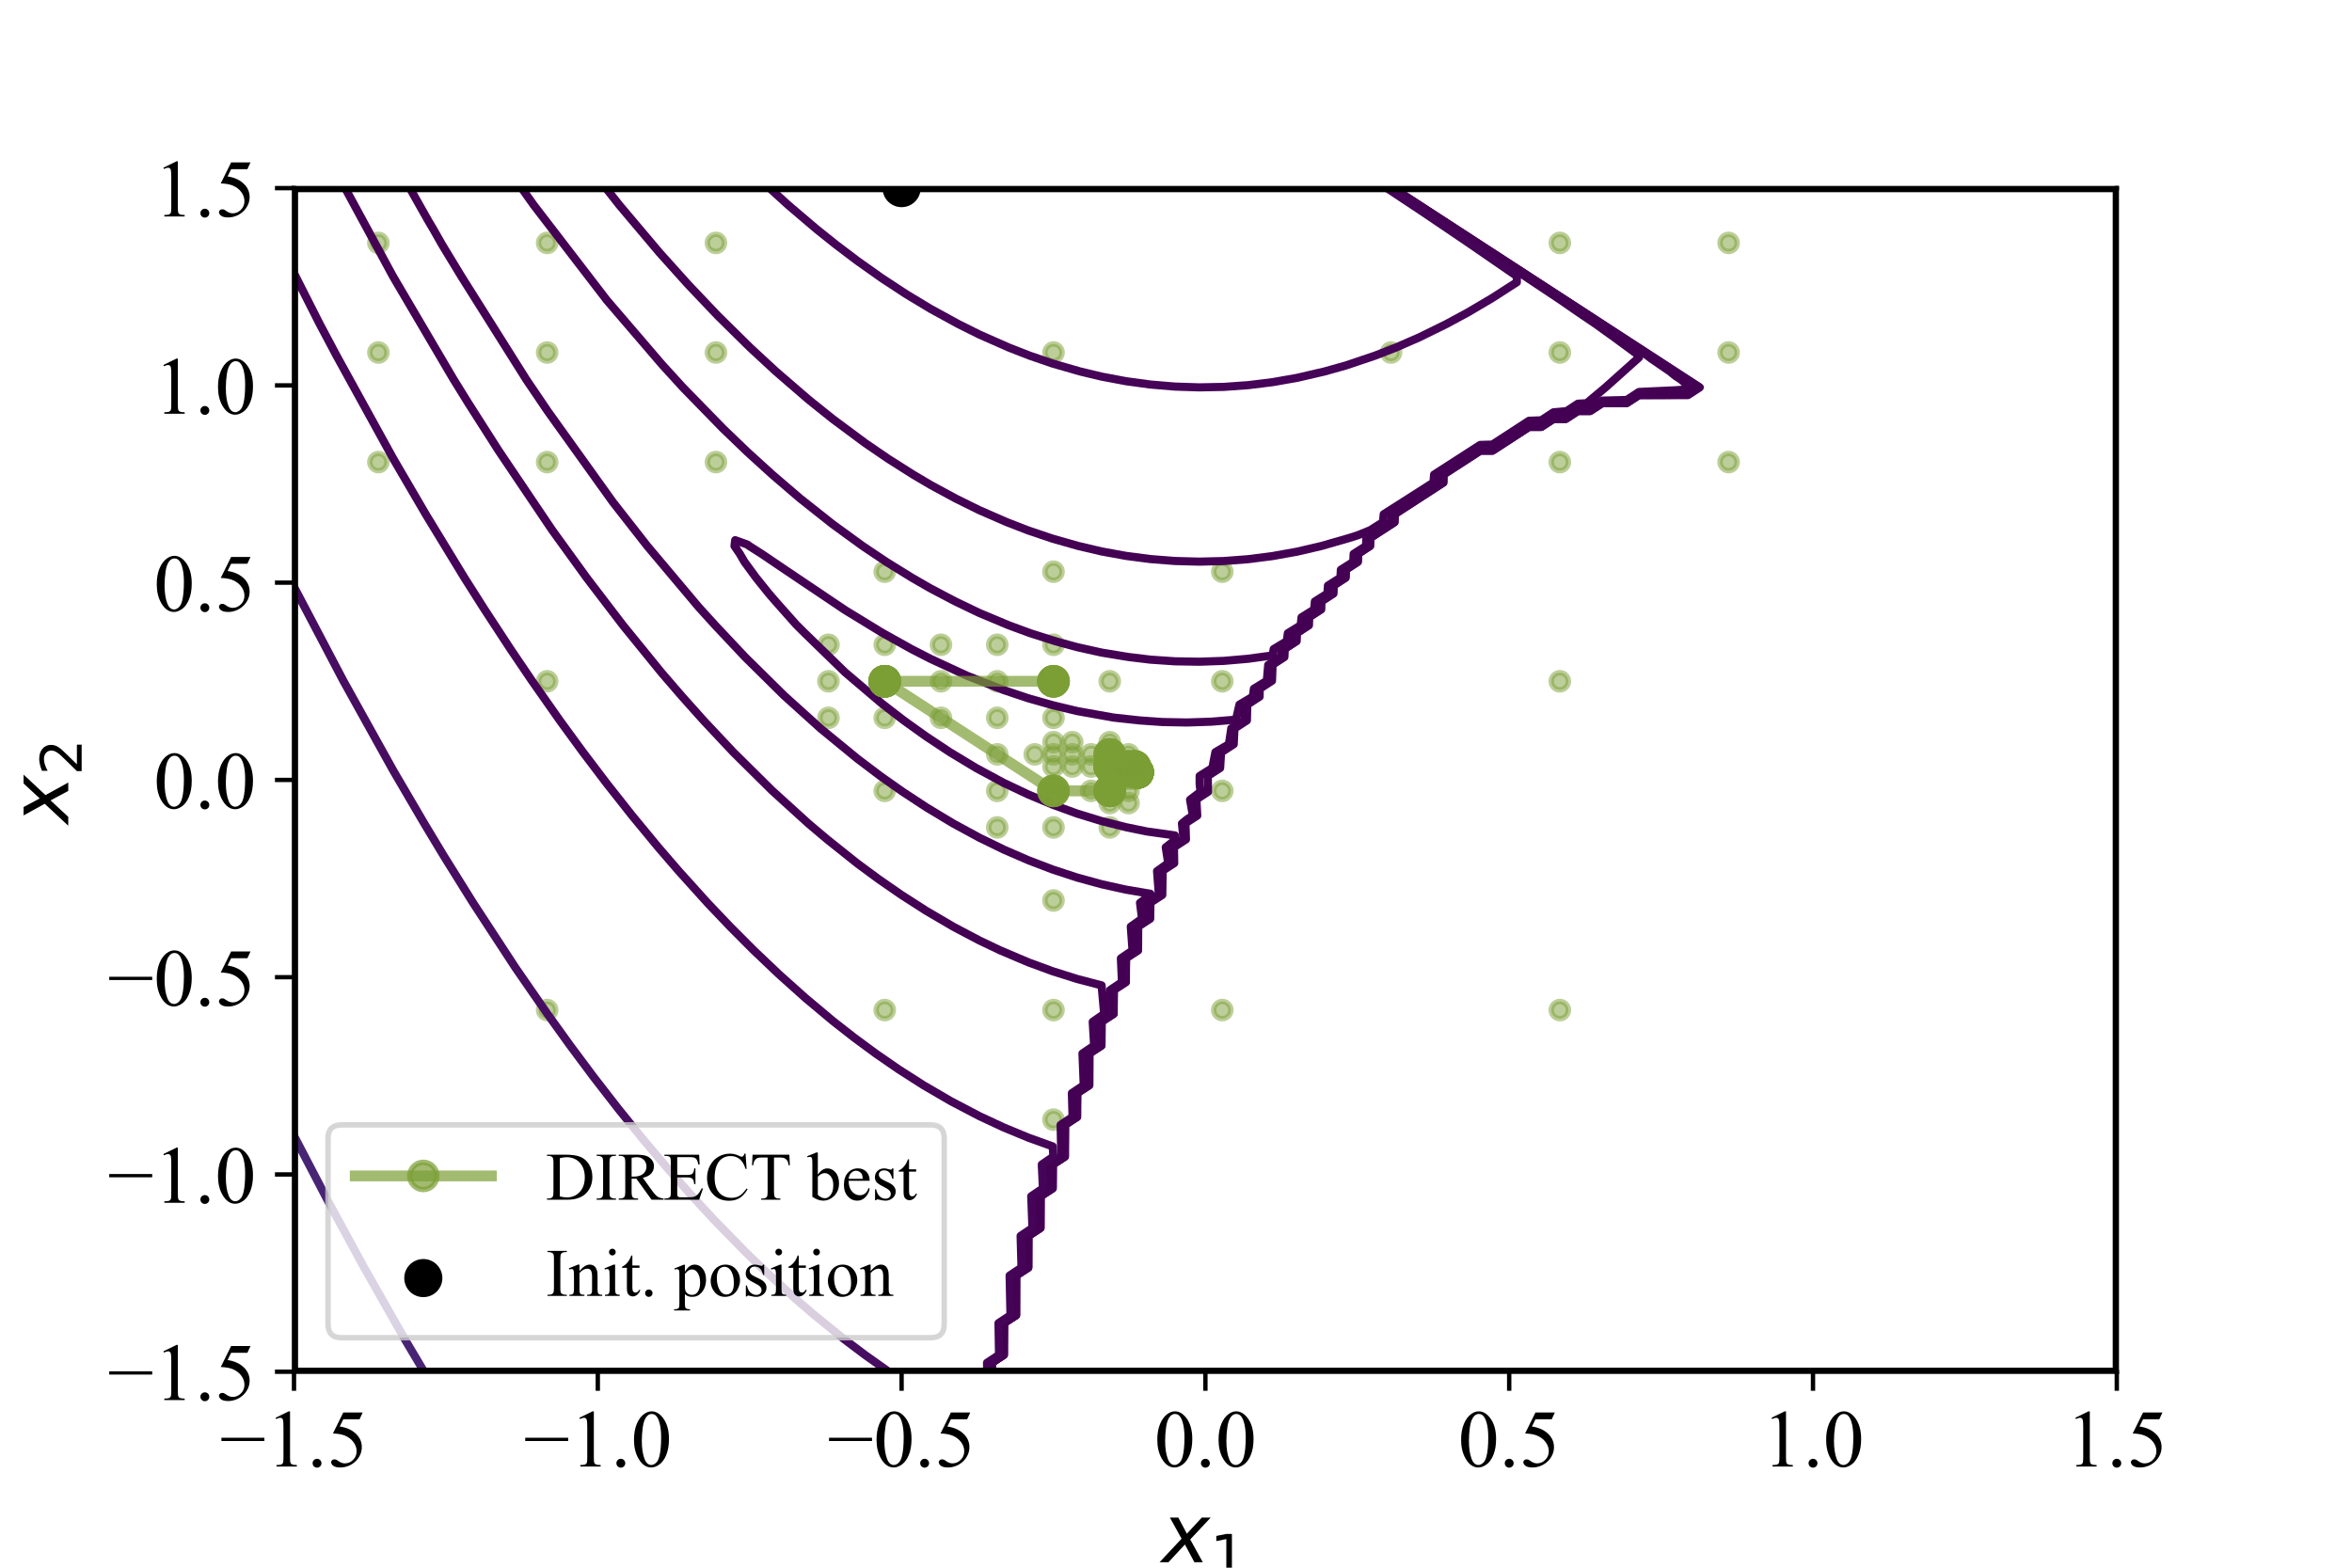 <?xml version="1.0" encoding="utf-8" standalone="no"?>
<!DOCTYPE svg PUBLIC "-//W3C//DTD SVG 1.1//EN"
  "http://www.w3.org/Graphics/SVG/1.1/DTD/svg11.dtd">
<!-- Created with matplotlib (https://matplotlib.org/) -->
<svg height="288pt" version="1.1" viewBox="0 0 432 288" width="432pt" xmlns="http://www.w3.org/2000/svg" xmlns:xlink="http://www.w3.org/1999/xlink">
 <defs>
  <style type="text/css">*{stroke-linecap:butt;stroke-linejoin:round;}</style>
 </defs>
 <g id="figure_1">
  <g id="patch_1">
   <path d="M 0 288 
L 432 288 
L 432 0 
L 0 0 
z
" style="fill:#ffffff;"/>
  </g>
  <g id="axes_1">
   <g id="patch_2">
    <path d="M 54 252 
L 388.8 252 
L 388.8 34.56 
L 54 34.56 
z
" style="fill:#ffffff;"/>
   </g>
   <g id="PathCollection_1">
    <defs>
     <path d="M 0 1.581 
C 0.419 1.581 0.822 1.415 1.118 1.118 
C 1.415 0.822 1.581 0.419 1.581 0 
C 1.581 -0.419 1.415 -0.822 1.118 -1.118 
C 0.822 -1.415 0.419 -1.581 0 -1.581 
C -0.419 -1.581 -0.822 -1.415 -1.118 -1.118 
C -1.415 -0.822 -1.581 -0.419 -1.581 0 
C -1.581 0.419 -1.415 0.822 -1.118 1.118 
C -0.822 1.415 -0.419 1.581 0 1.581 
z
" id="md7323c6c09" style="stroke:#7b9f35;stroke-opacity:0.5;"/>
    </defs>
    <g clip-path="url(#p2d91c38af9)">
     <use style="fill:#7b9f35;fill-opacity:0.5;stroke:#7b9f35;stroke-opacity:0.5;" x="193.5" xlink:href="#md7323c6c09" y="125.16"/>
     <use style="fill:#7b9f35;fill-opacity:0.5;stroke:#7b9f35;stroke-opacity:0.5;" x="193.5" xlink:href="#md7323c6c09" y="185.56"/>
     <use style="fill:#7b9f35;fill-opacity:0.5;stroke:#7b9f35;stroke-opacity:0.5;" x="193.5" xlink:href="#md7323c6c09" y="64.76"/>
     <use style="fill:#7b9f35;fill-opacity:0.5;stroke:#7b9f35;stroke-opacity:0.5;" x="100.5" xlink:href="#md7323c6c09" y="125.16"/>
     <use style="fill:#7b9f35;fill-opacity:0.5;stroke:#7b9f35;stroke-opacity:0.5;" x="286.5" xlink:href="#md7323c6c09" y="125.16"/>
     <use style="fill:#7b9f35;fill-opacity:0.5;stroke:#7b9f35;stroke-opacity:0.5;" x="162.5" xlink:href="#md7323c6c09" y="125.16"/>
     <use style="fill:#7b9f35;fill-opacity:0.5;stroke:#7b9f35;stroke-opacity:0.5;" x="224.5" xlink:href="#md7323c6c09" y="125.16"/>
     <use style="fill:#7b9f35;fill-opacity:0.5;stroke:#7b9f35;stroke-opacity:0.5;" x="100.5" xlink:href="#md7323c6c09" y="185.56"/>
     <use style="fill:#7b9f35;fill-opacity:0.5;stroke:#7b9f35;stroke-opacity:0.5;" x="286.5" xlink:href="#md7323c6c09" y="185.56"/>
     <use style="fill:#7b9f35;fill-opacity:0.5;stroke:#7b9f35;stroke-opacity:0.5;" x="162.5" xlink:href="#md7323c6c09" y="145.293"/>
     <use style="fill:#7b9f35;fill-opacity:0.5;stroke:#7b9f35;stroke-opacity:0.5;" x="162.5" xlink:href="#md7323c6c09" y="105.027"/>
     <use style="fill:#7b9f35;fill-opacity:0.5;stroke:#7b9f35;stroke-opacity:0.5;" x="100.5" xlink:href="#md7323c6c09" y="64.76"/>
     <use style="fill:#7b9f35;fill-opacity:0.5;stroke:#7b9f35;stroke-opacity:0.5;" x="286.5" xlink:href="#md7323c6c09" y="64.76"/>
     <use style="fill:#7b9f35;fill-opacity:0.5;stroke:#7b9f35;stroke-opacity:0.5;" x="152.167" xlink:href="#md7323c6c09" y="125.16"/>
     <use style="fill:#7b9f35;fill-opacity:0.5;stroke:#7b9f35;stroke-opacity:0.5;" x="172.833" xlink:href="#md7323c6c09" y="125.16"/>
     <use style="fill:#7b9f35;fill-opacity:0.5;stroke:#7b9f35;stroke-opacity:0.5;" x="193.5" xlink:href="#md7323c6c09" y="145.293"/>
     <use style="fill:#7b9f35;fill-opacity:0.5;stroke:#7b9f35;stroke-opacity:0.5;" x="193.5" xlink:href="#md7323c6c09" y="105.027"/>
     <use style="fill:#7b9f35;fill-opacity:0.5;stroke:#7b9f35;stroke-opacity:0.5;" x="183.167" xlink:href="#md7323c6c09" y="145.293"/>
     <use style="fill:#7b9f35;fill-opacity:0.5;stroke:#7b9f35;stroke-opacity:0.5;" x="203.833" xlink:href="#md7323c6c09" y="145.293"/>
     <use style="fill:#7b9f35;fill-opacity:0.5;stroke:#7b9f35;stroke-opacity:0.5;" x="69.5" xlink:href="#md7323c6c09" y="64.76"/>
     <use style="fill:#7b9f35;fill-opacity:0.5;stroke:#7b9f35;stroke-opacity:0.5;" x="131.5" xlink:href="#md7323c6c09" y="64.76"/>
     <use style="fill:#7b9f35;fill-opacity:0.5;stroke:#7b9f35;stroke-opacity:0.5;" x="203.833" xlink:href="#md7323c6c09" y="152.004"/>
     <use style="fill:#7b9f35;fill-opacity:0.5;stroke:#7b9f35;stroke-opacity:0.5;" x="203.833" xlink:href="#md7323c6c09" y="138.582"/>
     <use style="fill:#7b9f35;fill-opacity:0.5;stroke:#7b9f35;stroke-opacity:0.5;" x="100.5" xlink:href="#md7323c6c09" y="84.893"/>
     <use style="fill:#7b9f35;fill-opacity:0.5;stroke:#7b9f35;stroke-opacity:0.5;" x="100.5" xlink:href="#md7323c6c09" y="44.627"/>
     <use style="fill:#7b9f35;fill-opacity:0.5;stroke:#7b9f35;stroke-opacity:0.5;" x="203.833" xlink:href="#md7323c6c09" y="140.819"/>
     <use style="fill:#7b9f35;fill-opacity:0.5;stroke:#7b9f35;stroke-opacity:0.5;" x="203.833" xlink:href="#md7323c6c09" y="136.345"/>
     <use style="fill:#7b9f35;fill-opacity:0.5;stroke:#7b9f35;stroke-opacity:0.5;" x="193.5" xlink:href="#md7323c6c09" y="152.004"/>
     <use style="fill:#7b9f35;fill-opacity:0.5;stroke:#7b9f35;stroke-opacity:0.5;" x="193.5" xlink:href="#md7323c6c09" y="138.582"/>
     <use style="fill:#7b9f35;fill-opacity:0.5;stroke:#7b9f35;stroke-opacity:0.5;" x="224.5" xlink:href="#md7323c6c09" y="145.293"/>
     <use style="fill:#7b9f35;fill-opacity:0.5;stroke:#7b9f35;stroke-opacity:0.5;" x="224.5" xlink:href="#md7323c6c09" y="105.027"/>
     <use style="fill:#7b9f35;fill-opacity:0.5;stroke:#7b9f35;stroke-opacity:0.5;" x="200.389" xlink:href="#md7323c6c09" y="140.819"/>
     <use style="fill:#7b9f35;fill-opacity:0.5;stroke:#7b9f35;stroke-opacity:0.5;" x="207.278" xlink:href="#md7323c6c09" y="140.819"/>
     <use style="fill:#7b9f35;fill-opacity:0.5;stroke:#7b9f35;stroke-opacity:0.5;" x="162.5" xlink:href="#md7323c6c09" y="131.871"/>
     <use style="fill:#7b9f35;fill-opacity:0.5;stroke:#7b9f35;stroke-opacity:0.5;" x="162.5" xlink:href="#md7323c6c09" y="118.449"/>
     <use style="fill:#7b9f35;fill-opacity:0.5;stroke:#7b9f35;stroke-opacity:0.5;" x="131.5" xlink:href="#md7323c6c09" y="84.893"/>
     <use style="fill:#7b9f35;fill-opacity:0.5;stroke:#7b9f35;stroke-opacity:0.5;" x="131.5" xlink:href="#md7323c6c09" y="44.627"/>
     <use style="fill:#7b9f35;fill-opacity:0.5;stroke:#7b9f35;stroke-opacity:0.5;" x="206.13" xlink:href="#md7323c6c09" y="140.819"/>
     <use style="fill:#7b9f35;fill-opacity:0.5;stroke:#7b9f35;stroke-opacity:0.5;" x="208.426" xlink:href="#md7323c6c09" y="140.819"/>
     <use style="fill:#7b9f35;fill-opacity:0.5;stroke:#7b9f35;stroke-opacity:0.5;" x="200.389" xlink:href="#md7323c6c09" y="138.582"/>
     <use style="fill:#7b9f35;fill-opacity:0.5;stroke:#7b9f35;stroke-opacity:0.5;" x="207.278" xlink:href="#md7323c6c09" y="138.582"/>
     <use style="fill:#7b9f35;fill-opacity:0.5;stroke:#7b9f35;stroke-opacity:0.5;" x="172.833" xlink:href="#md7323c6c09" y="131.871"/>
     <use style="fill:#7b9f35;fill-opacity:0.5;stroke:#7b9f35;stroke-opacity:0.5;" x="172.833" xlink:href="#md7323c6c09" y="118.449"/>
     <use style="fill:#7b9f35;fill-opacity:0.5;stroke:#7b9f35;stroke-opacity:0.5;" x="162.5" xlink:href="#md7323c6c09" y="185.56"/>
     <use style="fill:#7b9f35;fill-opacity:0.5;stroke:#7b9f35;stroke-opacity:0.5;" x="224.5" xlink:href="#md7323c6c09" y="185.56"/>
     <use style="fill:#7b9f35;fill-opacity:0.5;stroke:#7b9f35;stroke-opacity:0.5;" x="208.426" xlink:href="#md7323c6c09" y="141.565"/>
     <use style="fill:#7b9f35;fill-opacity:0.5;stroke:#7b9f35;stroke-opacity:0.5;" x="208.426" xlink:href="#md7323c6c09" y="140.074"/>
     <use style="fill:#7b9f35;fill-opacity:0.5;stroke:#7b9f35;stroke-opacity:0.5;" x="190.056" xlink:href="#md7323c6c09" y="138.582"/>
     <use style="fill:#7b9f35;fill-opacity:0.5;stroke:#7b9f35;stroke-opacity:0.5;" x="196.944" xlink:href="#md7323c6c09" y="138.582"/>
     <use style="fill:#7b9f35;fill-opacity:0.5;stroke:#7b9f35;stroke-opacity:0.5;" x="183.167" xlink:href="#md7323c6c09" y="152.004"/>
     <use style="fill:#7b9f35;fill-opacity:0.5;stroke:#7b9f35;stroke-opacity:0.5;" x="183.167" xlink:href="#md7323c6c09" y="138.582"/>
     <use style="fill:#7b9f35;fill-opacity:0.5;stroke:#7b9f35;stroke-opacity:0.5;" x="193.5" xlink:href="#md7323c6c09" y="205.693"/>
     <use style="fill:#7b9f35;fill-opacity:0.5;stroke:#7b9f35;stroke-opacity:0.5;" x="193.5" xlink:href="#md7323c6c09" y="165.427"/>
     <use style="fill:#7b9f35;fill-opacity:0.5;stroke:#7b9f35;stroke-opacity:0.5;" x="208.426" xlink:href="#md7323c6c09" y="141.813"/>
     <use style="fill:#7b9f35;fill-opacity:0.5;stroke:#7b9f35;stroke-opacity:0.5;" x="208.426" xlink:href="#md7323c6c09" y="141.316"/>
     <use style="fill:#7b9f35;fill-opacity:0.5;stroke:#7b9f35;stroke-opacity:0.5;" x="207.278" xlink:href="#md7323c6c09" y="141.565"/>
     <use style="fill:#7b9f35;fill-opacity:0.5;stroke:#7b9f35;stroke-opacity:0.5;" x="207.278" xlink:href="#md7323c6c09" y="140.074"/>
     <use style="fill:#7b9f35;fill-opacity:0.5;stroke:#7b9f35;stroke-opacity:0.5;" x="196.944" xlink:href="#md7323c6c09" y="140.819"/>
     <use style="fill:#7b9f35;fill-opacity:0.5;stroke:#7b9f35;stroke-opacity:0.5;" x="196.944" xlink:href="#md7323c6c09" y="136.345"/>
     <use style="fill:#7b9f35;fill-opacity:0.5;stroke:#7b9f35;stroke-opacity:0.5;" x="152.167" xlink:href="#md7323c6c09" y="131.871"/>
     <use style="fill:#7b9f35;fill-opacity:0.5;stroke:#7b9f35;stroke-opacity:0.5;" x="152.167" xlink:href="#md7323c6c09" y="118.449"/>
     <use style="fill:#7b9f35;fill-opacity:0.5;stroke:#7b9f35;stroke-opacity:0.5;" x="255.5" xlink:href="#md7323c6c09" y="64.76"/>
     <use style="fill:#7b9f35;fill-opacity:0.5;stroke:#7b9f35;stroke-opacity:0.5;" x="317.5" xlink:href="#md7323c6c09" y="64.76"/>
     <use style="fill:#7b9f35;fill-opacity:0.5;stroke:#7b9f35;stroke-opacity:0.5;" x="208.043" xlink:href="#md7323c6c09" y="141.813"/>
     <use style="fill:#7b9f35;fill-opacity:0.5;stroke:#7b9f35;stroke-opacity:0.5;" x="208.809" xlink:href="#md7323c6c09" y="141.813"/>
     <use style="fill:#7b9f35;fill-opacity:0.5;stroke:#7b9f35;stroke-opacity:0.5;" x="206.13" xlink:href="#md7323c6c09" y="141.565"/>
     <use style="fill:#7b9f35;fill-opacity:0.5;stroke:#7b9f35;stroke-opacity:0.5;" x="206.13" xlink:href="#md7323c6c09" y="140.074"/>
     <use style="fill:#7b9f35;fill-opacity:0.5;stroke:#7b9f35;stroke-opacity:0.5;" x="193.5" xlink:href="#md7323c6c09" y="140.819"/>
     <use style="fill:#7b9f35;fill-opacity:0.5;stroke:#7b9f35;stroke-opacity:0.5;" x="193.5" xlink:href="#md7323c6c09" y="136.345"/>
     <use style="fill:#7b9f35;fill-opacity:0.5;stroke:#7b9f35;stroke-opacity:0.5;" x="183.167" xlink:href="#md7323c6c09" y="125.16"/>
     <use style="fill:#7b9f35;fill-opacity:0.5;stroke:#7b9f35;stroke-opacity:0.5;" x="203.833" xlink:href="#md7323c6c09" y="125.16"/>
     <use style="fill:#7b9f35;fill-opacity:0.5;stroke:#7b9f35;stroke-opacity:0.5;" x="317.5" xlink:href="#md7323c6c09" y="84.893"/>
     <use style="fill:#7b9f35;fill-opacity:0.5;stroke:#7b9f35;stroke-opacity:0.5;" x="317.5" xlink:href="#md7323c6c09" y="44.627"/>
     <use style="fill:#7b9f35;fill-opacity:0.5;stroke:#7b9f35;stroke-opacity:0.5;" x="208.681" xlink:href="#md7323c6c09" y="141.813"/>
     <use style="fill:#7b9f35;fill-opacity:0.5;stroke:#7b9f35;stroke-opacity:0.5;" x="208.936" xlink:href="#md7323c6c09" y="141.813"/>
     <use style="fill:#7b9f35;fill-opacity:0.5;stroke:#7b9f35;stroke-opacity:0.5;" x="208.043" xlink:href="#md7323c6c09" y="141.565"/>
     <use style="fill:#7b9f35;fill-opacity:0.5;stroke:#7b9f35;stroke-opacity:0.5;" x="208.809" xlink:href="#md7323c6c09" y="141.565"/>
     <use style="fill:#7b9f35;fill-opacity:0.5;stroke:#7b9f35;stroke-opacity:0.5;" x="200.389" xlink:href="#md7323c6c09" y="145.293"/>
     <use style="fill:#7b9f35;fill-opacity:0.5;stroke:#7b9f35;stroke-opacity:0.5;" x="207.278" xlink:href="#md7323c6c09" y="145.293"/>
     <use style="fill:#7b9f35;fill-opacity:0.5;stroke:#7b9f35;stroke-opacity:0.5;" x="183.167" xlink:href="#md7323c6c09" y="131.871"/>
     <use style="fill:#7b9f35;fill-opacity:0.5;stroke:#7b9f35;stroke-opacity:0.5;" x="183.167" xlink:href="#md7323c6c09" y="118.449"/>
     <use style="fill:#7b9f35;fill-opacity:0.5;stroke:#7b9f35;stroke-opacity:0.5;" x="286.5" xlink:href="#md7323c6c09" y="84.893"/>
     <use style="fill:#7b9f35;fill-opacity:0.5;stroke:#7b9f35;stroke-opacity:0.5;" x="286.5" xlink:href="#md7323c6c09" y="44.627"/>
     <use style="fill:#7b9f35;fill-opacity:0.5;stroke:#7b9f35;stroke-opacity:0.5;" x="208.936" xlink:href="#md7323c6c09" y="141.896"/>
     <use style="fill:#7b9f35;fill-opacity:0.5;stroke:#7b9f35;stroke-opacity:0.5;" x="208.936" xlink:href="#md7323c6c09" y="141.731"/>
     <use style="fill:#7b9f35;fill-opacity:0.5;stroke:#7b9f35;stroke-opacity:0.5;" x="208.043" xlink:href="#md7323c6c09" y="141.316"/>
     <use style="fill:#7b9f35;fill-opacity:0.5;stroke:#7b9f35;stroke-opacity:0.5;" x="208.809" xlink:href="#md7323c6c09" y="141.316"/>
     <use style="fill:#7b9f35;fill-opacity:0.5;stroke:#7b9f35;stroke-opacity:0.5;" x="207.278" xlink:href="#md7323c6c09" y="147.53"/>
     <use style="fill:#7b9f35;fill-opacity:0.5;stroke:#7b9f35;stroke-opacity:0.5;" x="207.278" xlink:href="#md7323c6c09" y="143.056"/>
     <use style="fill:#7b9f35;fill-opacity:0.5;stroke:#7b9f35;stroke-opacity:0.5;" x="193.5" xlink:href="#md7323c6c09" y="131.871"/>
     <use style="fill:#7b9f35;fill-opacity:0.5;stroke:#7b9f35;stroke-opacity:0.5;" x="193.5" xlink:href="#md7323c6c09" y="118.449"/>
     <use style="fill:#7b9f35;fill-opacity:0.5;stroke:#7b9f35;stroke-opacity:0.5;" x="69.5" xlink:href="#md7323c6c09" y="84.893"/>
     <use style="fill:#7b9f35;fill-opacity:0.5;stroke:#7b9f35;stroke-opacity:0.5;" x="69.5" xlink:href="#md7323c6c09" y="44.627"/>
     <use style="fill:#7b9f35;fill-opacity:0.5;stroke:#7b9f35;stroke-opacity:0.5;" x="208.936" xlink:href="#md7323c6c09" y="141.924"/>
     <use style="fill:#7b9f35;fill-opacity:0.5;stroke:#7b9f35;stroke-opacity:0.5;" x="208.936" xlink:href="#md7323c6c09" y="141.869"/>
     <use style="fill:#7b9f35;fill-opacity:0.5;stroke:#7b9f35;stroke-opacity:0.5;" x="208.809" xlink:href="#md7323c6c09" y="141.896"/>
     <use style="fill:#7b9f35;fill-opacity:0.5;stroke:#7b9f35;stroke-opacity:0.5;" x="208.809" xlink:href="#md7323c6c09" y="141.731"/>
     <use style="fill:#7b9f35;fill-opacity:0.5;stroke:#7b9f35;stroke-opacity:0.5;" x="206.13" xlink:href="#md7323c6c09" y="143.056"/>
     <use style="fill:#7b9f35;fill-opacity:0.5;stroke:#7b9f35;stroke-opacity:0.5;" x="208.426" xlink:href="#md7323c6c09" y="143.056"/>
     <use style="fill:#7b9f35;fill-opacity:0.5;stroke:#7b9f35;stroke-opacity:0.5;" x="203.833" xlink:href="#md7323c6c09" y="147.53"/>
    </g>
   </g>
   <g id="PathCollection_2">
    <defs>
     <path d="M 0 3 
C 0.796 3 1.559 2.684 2.121 2.121 
C 2.684 1.559 3 0.796 3 0 
C 3 -0.796 2.684 -1.559 2.121 -2.121 
C 1.559 -2.684 0.796 -3 0 -3 
C -0.796 -3 -1.559 -2.684 -2.121 -2.121 
C -2.684 -1.559 -3 -0.796 -3 0 
C -3 0.796 -2.684 1.559 -2.121 2.121 
C -1.559 2.684 -0.796 3 0 3 
z
" id="m4e937e5a2b" style="stroke:#000000;"/>
    </defs>
    <g clip-path="url(#p2d91c38af9)">
     <use style="stroke:#000000;" x="165.6" xlink:href="#m4e937e5a2b" y="34.56"/>
    </g>
   </g>
   <g id="matplotlib.axis_1">
    <g id="xtick_1">
     <g id="line2d_1">
      <defs>
       <path d="M 0 0 
L 0 3.5 
" id="me9e7db68cf" style="stroke:#000000;stroke-width:0.8;"/>
      </defs>
      <g>
       <use style="stroke:#000000;stroke-width:0.8;" x="54" xlink:href="#me9e7db68cf" y="252"/>
      </g>
     </g>
     <g id="text_1">
      <!-- −1.5 -->
      <g transform="translate(40.396 269.416)scale(0.15 -0.15)">
       <defs>
        <path d="M 54.438 31.25 
L 1.812 31.25 
L 1.812 35.25 
L 54.438 35.25 
z
" id="TimesNewRomanPSMT-8722"/>
        <path d="M 11.719 59.719 
L 27.828 67.578 
L 29.438 67.578 
L 29.438 11.672 
Q 29.438 6.109 29.906 4.734 
Q 30.375 3.375 31.828 2.641 
Q 33.297 1.906 37.797 1.812 
L 37.797 0 
L 12.891 0 
L 12.891 1.812 
Q 17.578 1.906 18.938 2.609 
Q 20.312 3.328 20.844 4.516 
Q 21.391 5.719 21.391 11.672 
L 21.391 47.406 
Q 21.391 54.641 20.906 56.688 
Q 20.562 58.25 19.656 58.984 
Q 18.75 59.719 17.484 59.719 
Q 15.672 59.719 12.453 58.203 
z
" id="TimesNewRomanPSMT-49"/>
        <path d="M 12.5 9.469 
Q 14.797 9.469 16.359 7.875 
Q 17.922 6.297 17.922 4.047 
Q 17.922 1.812 16.328 0.219 
Q 14.75 -1.375 12.5 -1.375 
Q 10.25 -1.375 8.656 0.219 
Q 7.078 1.812 7.078 4.047 
Q 7.078 6.344 8.656 7.906 
Q 10.25 9.469 12.5 9.469 
z
" id="TimesNewRomanPSMT-46"/>
        <path d="M 43.406 66.219 
L 39.594 57.906 
L 19.672 57.906 
L 15.328 49.031 
Q 28.266 47.125 35.844 39.406 
Q 42.328 32.766 42.328 23.781 
Q 42.328 18.562 40.203 14.109 
Q 38.094 9.672 34.859 6.547 
Q 31.641 3.422 27.688 1.516 
Q 22.078 -1.172 16.156 -1.172 
Q 10.203 -1.172 7.484 0.844 
Q 4.781 2.875 4.781 5.328 
Q 4.781 6.688 5.906 7.734 
Q 7.031 8.797 8.734 8.797 
Q 10.016 8.797 10.969 8.406 
Q 11.922 8.016 14.203 6.391 
Q 17.875 3.859 21.625 3.859 
Q 27.344 3.859 31.656 8.172 
Q 35.984 12.5 35.984 18.703 
Q 35.984 24.703 32.125 29.906 
Q 28.266 35.109 21.484 37.938 
Q 16.156 40.141 6.984 40.484 
L 19.672 66.219 
z
" id="TimesNewRomanPSMT-53"/>
       </defs>
       <use xlink:href="#TimesNewRomanPSMT-8722"/>
       <use x="56.396" xlink:href="#TimesNewRomanPSMT-49"/>
       <use x="106.396" xlink:href="#TimesNewRomanPSMT-46"/>
       <use x="131.396" xlink:href="#TimesNewRomanPSMT-53"/>
      </g>
     </g>
    </g>
    <g id="xtick_2">
     <g id="line2d_2">
      <g>
       <use style="stroke:#000000;stroke-width:0.8;" x="109.8" xlink:href="#me9e7db68cf" y="252"/>
      </g>
     </g>
     <g id="text_2">
      <!-- −1.0 -->
      <g transform="translate(96.196 269.416)scale(0.15 -0.15)">
       <defs>
        <path d="M 3.609 32.719 
Q 3.609 44.047 7.031 52.219 
Q 10.453 60.406 16.109 64.406 
Q 20.516 67.578 25.203 67.578 
Q 32.812 67.578 38.875 59.812 
Q 46.438 50.203 46.438 33.734 
Q 46.438 22.219 43.109 14.156 
Q 39.797 6.109 34.641 2.469 
Q 29.5 -1.172 24.703 -1.172 
Q 15.234 -1.172 8.938 10.016 
Q 3.609 19.438 3.609 32.719 
z
M 13.188 31.5 
Q 13.188 17.828 16.547 9.188 
Q 19.344 1.906 24.859 1.906 
Q 27.484 1.906 30.312 4.266 
Q 33.156 6.641 34.625 12.203 
Q 36.859 20.609 36.859 35.891 
Q 36.859 47.219 34.516 54.781 
Q 32.766 60.406 29.984 62.75 
Q 27.984 64.359 25.141 64.359 
Q 21.828 64.359 19.234 61.375 
Q 15.719 57.328 14.453 48.625 
Q 13.188 39.938 13.188 31.5 
z
" id="TimesNewRomanPSMT-48"/>
       </defs>
       <use xlink:href="#TimesNewRomanPSMT-8722"/>
       <use x="56.396" xlink:href="#TimesNewRomanPSMT-49"/>
       <use x="106.396" xlink:href="#TimesNewRomanPSMT-46"/>
       <use x="131.396" xlink:href="#TimesNewRomanPSMT-48"/>
      </g>
     </g>
    </g>
    <g id="xtick_3">
     <g id="line2d_3">
      <g>
       <use style="stroke:#000000;stroke-width:0.8;" x="165.6" xlink:href="#me9e7db68cf" y="252"/>
      </g>
     </g>
     <g id="text_3">
      <!-- −0.5 -->
      <g transform="translate(151.996 269.416)scale(0.15 -0.15)">
       <use xlink:href="#TimesNewRomanPSMT-8722"/>
       <use x="56.396" xlink:href="#TimesNewRomanPSMT-48"/>
       <use x="106.396" xlink:href="#TimesNewRomanPSMT-46"/>
       <use x="131.396" xlink:href="#TimesNewRomanPSMT-53"/>
      </g>
     </g>
    </g>
    <g id="xtick_4">
     <g id="line2d_4">
      <g>
       <use style="stroke:#000000;stroke-width:0.8;" x="221.4" xlink:href="#me9e7db68cf" y="252"/>
      </g>
     </g>
     <g id="text_4">
      <!-- 0.0 -->
      <g transform="translate(212.025 269.416)scale(0.15 -0.15)">
       <use xlink:href="#TimesNewRomanPSMT-48"/>
       <use x="50" xlink:href="#TimesNewRomanPSMT-46"/>
       <use x="75" xlink:href="#TimesNewRomanPSMT-48"/>
      </g>
     </g>
    </g>
    <g id="xtick_5">
     <g id="line2d_5">
      <g>
       <use style="stroke:#000000;stroke-width:0.8;" x="277.2" xlink:href="#me9e7db68cf" y="252"/>
      </g>
     </g>
     <g id="text_5">
      <!-- 0.5 -->
      <g transform="translate(267.825 269.416)scale(0.15 -0.15)">
       <use xlink:href="#TimesNewRomanPSMT-48"/>
       <use x="50" xlink:href="#TimesNewRomanPSMT-46"/>
       <use x="75" xlink:href="#TimesNewRomanPSMT-53"/>
      </g>
     </g>
    </g>
    <g id="xtick_6">
     <g id="line2d_6">
      <g>
       <use style="stroke:#000000;stroke-width:0.8;" x="333" xlink:href="#me9e7db68cf" y="252"/>
      </g>
     </g>
     <g id="text_6">
      <!-- 1.0 -->
      <g transform="translate(323.625 269.416)scale(0.15 -0.15)">
       <use xlink:href="#TimesNewRomanPSMT-49"/>
       <use x="50" xlink:href="#TimesNewRomanPSMT-46"/>
       <use x="75" xlink:href="#TimesNewRomanPSMT-48"/>
      </g>
     </g>
    </g>
    <g id="xtick_7">
     <g id="line2d_7">
      <g>
       <use style="stroke:#000000;stroke-width:0.8;" x="388.8" xlink:href="#me9e7db68cf" y="252"/>
      </g>
     </g>
     <g id="text_7">
      <!-- 1.5 -->
      <g transform="translate(379.425 269.416)scale(0.15 -0.15)">
       <use xlink:href="#TimesNewRomanPSMT-49"/>
       <use x="50" xlink:href="#TimesNewRomanPSMT-46"/>
       <use x="75" xlink:href="#TimesNewRomanPSMT-53"/>
      </g>
     </g>
    </g>
    <g id="text_8">
     <!-- $x_1$ -->
     <g transform="translate(213.375 287.04)scale(0.15 -0.15)">
      <defs>
       <path d="M 60.016 54.688 
L 34.906 27.875 
L 50.297 0 
L 39.984 0 
L 28.422 21.688 
L 8.297 0 
L -2.594 0 
L 24.312 28.812 
L 10.016 54.688 
L 20.312 54.688 
L 30.812 34.906 
L 49.125 54.688 
z
" id="DejaVuSans-Oblique-120"/>
       <path d="M 12.406 8.297 
L 28.516 8.297 
L 28.516 63.922 
L 10.984 60.406 
L 10.984 69.391 
L 28.422 72.906 
L 38.281 72.906 
L 38.281 8.297 
L 54.391 8.297 
L 54.391 0 
L 12.406 0 
z
" id="DejaVuSans-49"/>
      </defs>
      <use transform="translate(0 0.312)" xlink:href="#DejaVuSans-Oblique-120"/>
      <use transform="translate(59.18 -16.094)scale(0.7)" xlink:href="#DejaVuSans-49"/>
     </g>
    </g>
   </g>
   <g id="matplotlib.axis_2">
    <g id="ytick_1">
     <g id="line2d_8">
      <defs>
       <path d="M 0 0 
L -3.5 0 
" id="m284847149b" style="stroke:#000000;stroke-width:0.8;"/>
      </defs>
      <g>
       <use style="stroke:#000000;stroke-width:0.8;" x="54" xlink:href="#m284847149b" y="252"/>
      </g>
     </g>
     <g id="text_9">
      <!-- −1.5 -->
      <g transform="translate(19.791 257.208)scale(0.15 -0.15)">
       <use xlink:href="#TimesNewRomanPSMT-8722"/>
       <use x="56.396" xlink:href="#TimesNewRomanPSMT-49"/>
       <use x="106.396" xlink:href="#TimesNewRomanPSMT-46"/>
       <use x="131.396" xlink:href="#TimesNewRomanPSMT-53"/>
      </g>
     </g>
    </g>
    <g id="ytick_2">
     <g id="line2d_9">
      <g>
       <use style="stroke:#000000;stroke-width:0.8;" x="54" xlink:href="#m284847149b" y="215.76"/>
      </g>
     </g>
     <g id="text_10">
      <!-- −1.0 -->
      <g transform="translate(19.791 220.968)scale(0.15 -0.15)">
       <use xlink:href="#TimesNewRomanPSMT-8722"/>
       <use x="56.396" xlink:href="#TimesNewRomanPSMT-49"/>
       <use x="106.396" xlink:href="#TimesNewRomanPSMT-46"/>
       <use x="131.396" xlink:href="#TimesNewRomanPSMT-48"/>
      </g>
     </g>
    </g>
    <g id="ytick_3">
     <g id="line2d_10">
      <g>
       <use style="stroke:#000000;stroke-width:0.8;" x="54" xlink:href="#m284847149b" y="179.52"/>
      </g>
     </g>
     <g id="text_11">
      <!-- −0.5 -->
      <g transform="translate(19.791 184.728)scale(0.15 -0.15)">
       <use xlink:href="#TimesNewRomanPSMT-8722"/>
       <use x="56.396" xlink:href="#TimesNewRomanPSMT-48"/>
       <use x="106.396" xlink:href="#TimesNewRomanPSMT-46"/>
       <use x="131.396" xlink:href="#TimesNewRomanPSMT-53"/>
      </g>
     </g>
    </g>
    <g id="ytick_4">
     <g id="line2d_11">
      <g>
       <use style="stroke:#000000;stroke-width:0.8;" x="54" xlink:href="#m284847149b" y="143.28"/>
      </g>
     </g>
     <g id="text_12">
      <!-- 0.0 -->
      <g transform="translate(28.25 148.488)scale(0.15 -0.15)">
       <use xlink:href="#TimesNewRomanPSMT-48"/>
       <use x="50" xlink:href="#TimesNewRomanPSMT-46"/>
       <use x="75" xlink:href="#TimesNewRomanPSMT-48"/>
      </g>
     </g>
    </g>
    <g id="ytick_5">
     <g id="line2d_12">
      <g>
       <use style="stroke:#000000;stroke-width:0.8;" x="54" xlink:href="#m284847149b" y="107.04"/>
      </g>
     </g>
     <g id="text_13">
      <!-- 0.5 -->
      <g transform="translate(28.25 112.248)scale(0.15 -0.15)">
       <use xlink:href="#TimesNewRomanPSMT-48"/>
       <use x="50" xlink:href="#TimesNewRomanPSMT-46"/>
       <use x="75" xlink:href="#TimesNewRomanPSMT-53"/>
      </g>
     </g>
    </g>
    <g id="ytick_6">
     <g id="line2d_13">
      <g>
       <use style="stroke:#000000;stroke-width:0.8;" x="54" xlink:href="#m284847149b" y="70.8"/>
      </g>
     </g>
     <g id="text_14">
      <!-- 1.0 -->
      <g transform="translate(28.25 76.008)scale(0.15 -0.15)">
       <use xlink:href="#TimesNewRomanPSMT-49"/>
       <use x="50" xlink:href="#TimesNewRomanPSMT-46"/>
       <use x="75" xlink:href="#TimesNewRomanPSMT-48"/>
      </g>
     </g>
    </g>
    <g id="ytick_7">
     <g id="line2d_14">
      <g>
       <use style="stroke:#000000;stroke-width:0.8;" x="54" xlink:href="#m284847149b" y="34.56"/>
      </g>
     </g>
     <g id="text_15">
      <!-- 1.5 -->
      <g transform="translate(28.25 39.768)scale(0.15 -0.15)">
       <use xlink:href="#TimesNewRomanPSMT-49"/>
       <use x="50" xlink:href="#TimesNewRomanPSMT-46"/>
       <use x="75" xlink:href="#TimesNewRomanPSMT-53"/>
      </g>
     </g>
    </g>
    <g id="text_16">
     <!-- $x_2$ -->
     <g transform="translate(12.583 151.305)rotate(-90)scale(0.15 -0.15)">
      <defs>
       <path d="M 19.188 8.297 
L 53.609 8.297 
L 53.609 0 
L 7.328 0 
L 7.328 8.297 
Q 12.938 14.109 22.625 23.891 
Q 32.328 33.688 34.812 36.531 
Q 39.547 41.844 41.422 45.531 
Q 43.312 49.219 43.312 52.781 
Q 43.312 58.594 39.234 62.25 
Q 35.156 65.922 28.609 65.922 
Q 23.969 65.922 18.812 64.312 
Q 13.672 62.703 7.812 59.422 
L 7.812 69.391 
Q 13.766 71.781 18.938 73 
Q 24.125 74.219 28.422 74.219 
Q 39.75 74.219 46.484 68.547 
Q 53.219 62.891 53.219 53.422 
Q 53.219 48.922 51.531 44.891 
Q 49.859 40.875 45.406 35.406 
Q 44.188 33.984 37.641 27.219 
Q 31.109 20.453 19.188 8.297 
z
" id="DejaVuSans-50"/>
      </defs>
      <use transform="translate(0 0.312)" xlink:href="#DejaVuSans-Oblique-120"/>
      <use transform="translate(59.18 -16.094)scale(0.7)" xlink:href="#DejaVuSans-50"/>
     </g>
    </g>
   </g>
   <g id="LineCollection_1">
    <path clip-path="url(#p2d91c38af9)" d="M 173.169 288.24 
L 173.171 283.868 
L 175.412 282.412 
L 175.414 275.127 
L 177.655 273.671 
L 177.657 266.385 
L 179.898 264.93 
L 179.901 259.101 
L 182.141 257.645 
L 182.144 250.359 
L 184.384 248.904 
L 184.387 243.074 
L 186.627 241.62 
L 186.63 234.333 
L 188.869 232.878 
L 188.873 227.048 
L 191.112 225.594 
L 191.117 219.763 
L 193.354 218.31 
L 193.36 213.935 
L 195.596 212.482 
L 195.603 206.649 
L 197.838 205.198 
L 197.846 200.82 
L 200.079 199.37 
L 200.089 193.534 
L 202.319 192.086 
L 202.333 187.703 
L 204.558 186.258 
L 204.576 181.872 
L 206.795 180.431 
L 206.819 176.038 
L 209.029 174.603 
L 209.062 170.201 
L 211.257 168.775 
L 211.306 165.816 
L 213.479 164.405 
L 213.549 159.955 
L 215.67 158.577 
L 215.625 155.664 
L 215.792 155.53 
L 217.83 154.207 
L 217.737 151.293 
L 218.035 151.05 
L 219.904 149.836 
L 219.742 146.922 
L 220.278 146.508 
L 221.884 145.465 
L 221.833 142.552 
L 224.102 141.095 
L 224.283 138.181 
L 224.765 137.916 
L 226.601 136.724 
L 226.738 133.81 
L 227.008 133.662 
L 229.022 132.353 
L 229.092 129.44 
L 229.251 129.349 
L 231.356 127.983 
L 231.376 126.526 
L 231.494 126.457 
L 233.632 125.069 
L 233.738 122.108 
L 235.908 120.698 
L 235.981 119.203 
L 238.165 117.785 
L 238.224 116.296 
L 240.418 114.871 
L 240.467 113.387 
L 242.669 111.957 
L 242.711 110.477 
L 244.918 109.043 
L 244.954 107.566 
L 247.165 106.129 
L 247.197 104.655 
L 249.412 103.216 
L 249.44 101.743 
L 251.659 100.302 
L 251.683 98.831 
L 256.148 95.931 
L 256.17 94.462 
L 265.124 88.647 
L 265.143 87.179 
L 271.872 82.808 
L 274.116 82.808 
L 280.845 78.437 
L 283.088 78.436 
L 285.332 76.979 
L 287.575 76.978 
L 289.818 75.521 
L 292.061 75.52 
L 294.305 74.063 
L 298.791 74.059 
L 301.034 72.602 
L 310.007 72.587 
L 312.197 71.164 
L 201.135 -1 
L 201.135 -1 
" style="fill:none;stroke:#440154;stroke-width:1.5;"/>
   </g>
   <g id="LineCollection_2">
    <path clip-path="url(#p2d91c38af9)" d="M 173.166 288.24 
L 173.171 283.866 
L 175.409 282.412 
L 175.414 275.124 
L 177.652 273.671 
L 177.657 266.382 
L 179.894 264.93 
L 179.901 259.097 
L 182.136 257.645 
L 182.144 250.355 
L 184.378 248.904 
L 184.387 243.07 
L 186.62 241.62 
L 186.63 234.327 
L 188.861 232.878 
L 188.873 227.041 
L 191.102 225.594 
L 191.117 219.755 
L 193.342 218.31 
L 193.36 213.925 
L 195.582 212.482 
L 195.603 206.637 
L 197.819 205.198 
L 197.846 200.806 
L 200.057 199.37 
L 200.089 193.514 
L 202.289 192.086 
L 202.333 187.679 
L 204.52 186.258 
L 204.576 181.839 
L 206.744 180.431 
L 206.819 175.992 
L 208.958 174.603 
L 208.926 170.232 
L 209.062 170.132 
L 211.151 168.775 
L 211.114 165.862 
L 211.306 165.718 
L 213.328 164.405 
L 213.224 160.034 
L 213.549 159.783 
L 215.406 158.577 
L 215.262 155.664 
L 215.792 155.242 
L 217.385 154.207 
L 217.093 151.293 
L 218.035 150.524 
L 219.095 149.836 
L 218.583 146.922 
L 220.504 145.465 
L 220.345 144.008 
L 220.344 142.552 
L 222.669 141.095 
L 223.242 138.181 
L 225.721 136.724 
L 226.153 133.81 
L 227.008 133.34 
L 228.527 132.353 
L 228.747 129.44 
L 229.251 129.155 
L 231.056 127.983 
L 231.119 126.526 
L 231.494 126.31 
L 233.405 125.069 
L 233.484 122.155 
L 235.751 120.698 
L 235.777 119.241 
L 238.037 117.785 
L 238.056 116.328 
L 240.311 114.871 
L 240.326 113.414 
L 242.578 111.957 
L 242.59 110.5 
L 244.84 109.043 
L 244.954 107.522 
L 247.097 106.129 
L 247.197 104.615 
L 249.352 103.216 
L 249.44 101.708 
L 251.605 100.302 
L 251.683 98.799 
L 256.101 95.931 
L 256.17 94.434 
L 265.084 88.647 
L 265.143 87.155 
L 271.872 82.785 
L 274.116 82.783 
L 280.845 78.412 
L 283.088 78.41 
L 285.332 76.952 
L 287.575 76.949 
L 289.818 75.492 
L 292.061 75.488 
L 294.305 74.03 
L 298.791 74.019 
L 301.034 72.56 
L 310.007 72.512 
L 312.082 71.164 
L 201.131 -1 
L 201.131 -1 
" style="fill:none;stroke:#440154;stroke-width:1.5;"/>
   </g>
   <g id="LineCollection_3">
    <path clip-path="url(#p2d91c38af9)" d="M 173.156 288.24 
L 173.171 283.859 
L 175.398 282.412 
L 175.414 275.116 
L 177.639 273.671 
L 177.657 266.373 
L 179.879 264.93 
L 179.901 259.087 
L 182.12 257.645 
L 182.144 250.343 
L 184.359 248.904 
L 184.387 243.055 
L 186.597 241.62 
L 186.63 234.31 
L 188.834 232.878 
L 188.873 227.02 
L 191.069 225.594 
L 191.117 219.729 
L 193.303 218.31 
L 193.36 213.895 
L 195.536 212.482 
L 195.603 206.6 
L 197.762 205.198 
L 197.846 200.76 
L 199.986 199.37 
L 199.963 193.543 
L 202.196 192.086 
L 202.17 187.715 
L 204.399 186.258 
L 204.361 181.887 
L 206.582 180.431 
L 206.522 176.06 
L 206.819 175.845 
L 208.732 174.603 
L 208.63 170.232 
L 209.062 169.914 
L 210.816 168.775 
L 210.7 165.862 
L 211.306 165.409 
L 212.851 164.405 
L 212.523 160.034 
L 214.571 158.577 
L 214.117 155.664 
L 215.981 154.207 
L 215.792 153.472 
L 210.657 152.75 
L 206.819 151.964 
L 202.333 150.842 
L 197.846 149.468 
L 193.36 147.836 
L 188.873 145.957 
L 184.387 143.837 
L 179.294 141.095 
L 174.463 138.181 
L 170.067 135.267 
L 166 132.353 
L 161.955 129.231 
L 155.225 123.513 
L 147.831 116.328 
L 146.252 114.76 
L 142.474 110.5 
L 141.215 109.043 
L 138.874 106.129 
L 136.737 103.216 
L 135.891 101.759 
L 134.905 100.302 
L 135.036 99.237 
L 137.279 100.041 
L 137.615 100.302 
L 139.906 101.759 
L 144.212 104.673 
L 155.225 112.081 
L 161.955 116.193 
L 167.413 119.241 
L 170.928 121.042 
L 177.657 124.155 
L 184.387 126.783 
L 188.873 128.282 
L 193.36 129.554 
L 197.846 130.63 
L 204.576 131.831 
L 209.381 132.353 
L 213.549 132.645 
L 218.035 132.727 
L 222.522 132.579 
L 227.008 132.209 
L 227.658 129.44 
L 230.107 127.983 
L 230.308 126.526 
L 232.685 125.069 
L 232.936 122.155 
L 235.253 120.698 
L 235.336 119.241 
L 237.631 117.785 
L 237.692 116.328 
L 239.973 114.871 
L 240.021 113.414 
L 242.291 111.957 
L 242.329 110.5 
L 244.593 109.043 
L 244.623 107.586 
L 246.882 106.129 
L 246.907 104.673 
L 249.162 103.216 
L 249.183 101.759 
L 251.436 100.302 
L 251.453 98.845 
L 255.954 95.931 
L 255.968 94.474 
L 262.899 89.983 
L 264.957 88.647 
L 264.969 87.19 
L 271.872 82.711 
L 274.116 82.704 
L 280.845 78.334 
L 283.088 78.325 
L 285.332 76.867 
L 287.575 76.857 
L 289.818 75.398 
L 292.061 75.385 
L 294.305 73.925 
L 298.791 73.89 
L 301.034 72.427 
L 310.007 72.276 
L 311.718 71.164 
L 307.764 68.516 
L 307.439 68.25 
L 292.061 58.133 
L 291.951 58.052 
L 201.118 -1 
L 201.118 -1 
" style="fill:none;stroke:#440154;stroke-width:1.5;"/>
   </g>
   <g id="LineCollection_4">
    <path clip-path="url(#p2d91c38af9)" d="M 173.125 288.24 
L 173.171 283.837 
L 175.364 282.412 
L 175.414 275.091 
L 177.6 273.671 
L 177.657 266.344 
L 179.834 264.93 
L 179.901 259.053 
L 182.068 257.645 
L 182.144 250.303 
L 184.298 248.904 
L 184.387 243.009 
L 186.527 241.62 
L 186.511 234.335 
L 188.748 232.878 
L 188.732 227.051 
L 190.968 225.594 
L 190.946 219.766 
L 193.18 218.31 
L 193.159 213.939 
L 195.39 212.482 
L 195.352 206.654 
L 197.579 205.198 
L 197.54 200.827 
L 199.762 199.37 
L 199.688 193.543 
L 201.9 192.086 
L 201.818 187.715 
L 204.016 186.258 
L 203.895 181.887 
L 206.071 180.431 
L 205.88 176.06 
L 208.017 174.603 
L 207.695 170.232 
L 209.757 168.775 
L 209.391 165.862 
L 211.342 164.405 
L 211.306 164.195 
L 206.819 163.437 
L 202.333 162.444 
L 197.846 161.217 
L 193.36 159.746 
L 188.873 158.033 
L 184.387 156.086 
L 179.901 153.9 
L 175.097 151.293 
L 170.255 148.379 
L 165.811 145.465 
L 161.678 142.552 
L 157.468 139.37 
L 150.695 133.81 
L 144.009 127.774 
L 136.842 120.698 
L 131.361 114.871 
L 128.307 111.504 
L 118.884 100.302 
L 112.604 92.283 
L 100.601 75.535 
L 96.655 69.707 
L 84.732 50.768 
L 81.195 44.94 
L 79.54 42.027 
L 78.674 40.57 
L 75.38 34.742 
L 73.738 31.828 
L 67.347 20.173 
L 64.292 14.346 
L 62.748 11.432 
L 58.981 4.148 
L 58.273 2.691 
L 56.384 -1 
L 56.384 -1 
" style="fill:none;stroke:#440154;stroke-width:1.5;"/>
    <path clip-path="url(#p2d91c38af9)" d="M 72.597 -1 
L 73.927 1.234 
L 74.829 2.691 
L 77.502 7.061 
L 84.958 18.716 
L 87.929 23.116 
L 90.172 26.444 
L 92.415 29.706 
L 94.914 33.285 
L 98.018 37.656 
L 111.451 55.138 
L 121.577 66.944 
L 125.422 71.164 
L 132.793 78.723 
L 137.279 83.034 
L 141.851 87.19 
L 146.949 91.561 
L 152.982 96.335 
L 158.441 100.302 
L 162.787 103.216 
L 167.492 106.129 
L 170.928 108.107 
L 175.483 110.5 
L 179.901 112.619 
L 185.282 114.871 
L 189.242 116.328 
L 193.808 117.785 
L 197.846 118.888 
L 202.333 119.885 
L 207.275 120.698 
L 211.306 121.184 
L 215.792 121.49 
L 220.278 121.565 
L 224.765 121.411 
L 229.251 121.022 
L 233.738 120.407 
L 233.941 119.241 
L 236.348 117.785 
L 236.543 116.328 
L 238.905 114.871 
L 239.055 113.414 
L 241.385 111.957 
L 241.504 110.5 
L 243.812 109.043 
L 243.908 107.586 
L 246.201 106.129 
L 246.279 104.673 
L 248.561 103.216 
L 248.627 101.759 
L 250.9 100.302 
L 250.955 98.845 
L 255.486 95.931 
L 255.531 94.474 
L 264.557 88.647 
L 264.593 87.19 
L 271.872 82.477 
L 274.116 82.456 
L 280.845 78.085 
L 283.088 78.058 
L 285.332 76.598 
L 287.575 76.565 
L 289.818 75.102 
L 292.061 75.062 
L 294.305 73.595 
L 298.791 73.483 
L 301.034 72.006 
L 307.764 71.696 
L 310.007 71.529 
L 310.568 71.164 
L 310.007 70.8 
L 308.716 69.707 
L 307.764 69.089 
L 306.738 68.25 
L 303.277 65.88 
L 302.579 65.337 
L 296.548 61.298 
L 296.102 60.966 
L 283.088 52.393 
L 280.627 50.768 
L 201.077 -1 
L 201.077 -1 
" style="fill:none;stroke:#440154;stroke-width:1.5;"/>
   </g>
   <g id="LineCollection_5">
    <path clip-path="url(#p2d91c38af9)" d="M 173.026 288.24 
L 173.017 283.869 
L 175.255 282.412 
L 175.239 275.128 
L 177.475 273.671 
L 177.455 266.387 
L 179.69 264.93 
L 179.671 259.102 
L 181.904 257.645 
L 181.874 250.361 
L 184.105 248.904 
L 184.074 243.077 
L 186.303 241.62 
L 186.254 234.335 
L 188.478 232.878 
L 188.426 227.051 
L 190.646 225.594 
L 190.578 219.766 
L 192.79 218.31 
L 192.724 213.939 
L 194.929 212.482 
L 194.81 206.654 
L 197.001 205.198 
L 196.879 200.827 
L 199.053 199.37 
L 198.821 193.543 
L 200.963 192.086 
L 200.706 187.715 
L 202.806 186.258 
L 202.333 181.023 
L 197.846 179.847 
L 193.36 178.435 
L 188.873 176.785 
L 183.732 174.603 
L 179.901 172.78 
L 175.076 170.232 
L 170.107 167.319 
L 165.565 164.405 
L 161.356 161.491 
L 157.407 158.577 
L 151.936 154.207 
L 148.481 151.293 
L 141.766 145.191 
L 134.689 138.181 
L 129.218 132.353 
L 125.31 127.983 
L 121.533 123.612 
L 114.426 114.871 
L 107.746 106.129 
L 101.388 97.342 
L 91.605 82.819 
L 86.028 74.078 
L 83.32 69.707 
L 72.181 50.768 
L 58.759 26.001 
L 55.049 18.716 
L 52.037 12.797 
L 48.521 5.604 
L 45.289 -1 
L 45.289 -1 
" style="fill:none;stroke:#440154;stroke-width:1.5;"/>
    <path clip-path="url(#p2d91c38af9)" d="M 85.915 -1 
L 89.267 4.148 
L 98.259 17.259 
L 106.847 28.915 
L 113.74 37.656 
L 121.115 46.397 
L 126.351 52.225 
L 131.888 58.052 
L 137.804 63.88 
L 142.531 68.25 
L 148.495 73.398 
L 152.982 76.993 
L 158.861 81.362 
L 163.119 84.276 
L 167.72 87.19 
L 170.928 89.085 
L 175.492 91.561 
L 179.901 93.737 
L 184.937 95.931 
L 188.873 97.455 
L 193.36 98.97 
L 198.058 100.302 
L 202.333 101.305 
L 206.819 102.122 
L 211.306 102.708 
L 215.792 103.058 
L 220.278 103.178 
L 224.765 103.069 
L 229.251 102.729 
L 233.738 102.154 
L 238.224 101.347 
L 242.713 100.302 
L 247.779 98.845 
L 249.44 98.315 
L 251.699 97.388 
L 254.007 95.931 
L 254.15 94.474 
L 263.289 88.647 
L 263.404 87.19 
L 271.872 81.736 
L 274.116 81.671 
L 280.845 77.297 
L 283.088 77.213 
L 285.332 75.745 
L 287.742 75.535 
L 289.818 74.166 
L 291.424 74.078 
L 294.897 71.164 
L 301.034 65.674 
L 301.034 65.313 
L 296.548 62.014 
L 293.063 59.509 
L 289.818 57.313 
L 286.677 55.138 
L 280.845 51.254 
L 277.965 49.311 
L 265.143 40.867 
L 262.489 39.113 
L 215.792 8.654 
L 204.386 1.234 
L 200.949 -1 
L 200.949 -1 
" style="fill:none;stroke:#440154;stroke-width:1.5;"/>
   </g>
   <g id="LineCollection_6">
    <path clip-path="url(#p2d91c38af9)" d="M 172.711 288.24 
L 172.685 283.869 
L 174.911 282.412 
L 174.859 275.128 
L 177.082 273.671 
L 177.018 266.387 
L 179.236 264.93 
L 179.174 259.102 
L 181.387 257.645 
L 181.291 250.361 
L 183.496 248.904 
L 183.399 243.077 
L 185.596 241.62 
L 185.44 234.335 
L 187.623 232.878 
L 187.46 227.051 
L 189.628 225.594 
L 189.413 219.766 
L 191.559 218.31 
L 191.349 213.939 
L 193.47 212.482 
L 193.36 210.612 
L 188.873 208.993 
L 184.387 207.139 
L 179.901 205.051 
L 174.623 202.284 
L 169.627 199.37 
L 165.067 196.456 
L 160.847 193.543 
L 156.896 190.629 
L 152.982 187.568 
L 147.943 183.344 
L 143.061 178.974 
L 138.461 174.603 
L 134.101 170.232 
L 129.945 165.862 
L 124.685 160.034 
L 120.917 155.664 
L 116.105 149.836 
L 111.501 144.008 
L 107.08 138.181 
L 102.823 132.353 
L 97.708 125.069 
L 93.763 119.241 
L 88.996 111.957 
L 85.295 106.129 
L 78.197 94.474 
L 72.226 84.252 
L 61.811 65.337 
L 58.714 59.509 
L 47.551 37.46 
L 34.58 9.975 
L 31.848 3.974 
L 29.627 -1 
L 29.627 -1 
" style="fill:none;stroke:#450457;stroke-width:1.5;"/>
    <path clip-path="url(#p2d91c38af9)" d="M 109.188 -1 
L 114.42 5.604 
L 119.334 11.516 
L 124.342 17.259 
L 129.707 23.087 
L 135.036 28.546 
L 139.95 33.285 
L 144.76 37.656 
L 149.896 42.027 
L 153.537 44.94 
L 157.468 47.917 
L 161.955 51.094 
L 166.441 54.037 
L 170.928 56.745 
L 175.975 59.509 
L 179.901 61.466 
L 185.378 63.88 
L 189.115 65.337 
L 193.36 66.794 
L 198.419 68.25 
L 202.333 69.186 
L 206.819 70.03 
L 211.306 70.643 
L 215.792 71.019 
L 220.278 71.163 
L 224.765 71.077 
L 229.251 70.758 
L 233.738 70.205 
L 238.224 69.417 
L 243.254 68.25 
L 247.197 67.144 
L 252.548 65.337 
L 256.305 63.88 
L 260.656 61.987 
L 265.697 59.509 
L 269.629 57.384 
L 274.116 54.732 
L 278.602 51.847 
L 278.602 50.726 
L 269.629 44.545 
L 261.602 39.113 
L 253.927 34.014 
L 246.245 28.915 
L 229.251 17.754 
L 219.602 11.432 
L 200.545 -1 
L 200.545 -1 
" style="fill:none;stroke:#450457;stroke-width:1.5;"/>
   </g>
   <g id="LineCollection_7">
    <path clip-path="url(#p2d91c38af9)" d="M 171.718 288.24 
L 171.635 283.869 
L 173.823 282.412 
L 173.66 275.128 
L 175.837 273.671 
L 175.637 266.387 
L 177.799 264.93 
L 177.657 260.639 
L 172.192 257.645 
L 167.385 254.732 
L 162.97 251.818 
L 158.864 248.904 
L 155.003 245.99 
L 149.616 241.62 
L 146.221 238.706 
L 139.881 232.878 
L 136.886 229.965 
L 131.194 224.137 
L 127.151 219.766 
L 123.268 215.396 
L 118.324 209.568 
L 113.603 203.741 
L 109.08 197.913 
L 104.732 192.086 
L 100.539 186.258 
L 94.658 177.753 
L 86.889 165.862 
L 81.438 157.12 
L 77.93 151.293 
L 72.226 141.549 
L 63.065 125.069 
L 54.28 108.356 
L 44.494 88.647 
L 38.259 75.535 
L 29.605 56.58 
L 18.256 30.371 
L 6.919 2.691 
L 5.456 -1 
L 5.456 -1 
" style="fill:none;stroke:#470d60;stroke-width:1.5;"/>
    <path clip-path="url(#p2d91c38af9)" d="M 169.252 -1 
L 170.558 -0.223 
L 170.928 -0.003 
L 173.103 1.234 
L 173.171 1.273 
L 175.414 2.492 
L 175.799 2.691 
L 177.657 3.652 
L 178.667 4.148 
L 179.901 4.754 
L 181.733 5.604 
L 182.144 5.796 
L 184.387 6.781 
L 185.067 7.061 
L 186.63 7.708 
L 188.729 8.518 
L 188.873 8.574 
L 191.117 9.385 
L 192.884 9.975 
L 193.36 10.135 
L 195.603 10.829 
L 197.743 11.432 
L 197.846 11.461 
L 200.089 12.039 
L 202.333 12.556 
L 203.967 12.889 
L 204.576 13.014 
L 206.819 13.416 
L 209.062 13.758 
L 211.306 14.041 
L 213.549 14.266 
L 214.629 14.346 
L 215.792 14.433 
L 218.035 14.542 
L 220.278 14.592 
L 222.522 14.584 
L 222.53 14.346 
L 222.522 14.34 
L 220.336 12.889 
L 220.278 12.851 
L 218.139 11.432 
L 218.035 11.364 
L 215.939 9.975 
L 215.792 9.879 
L 213.736 8.518 
L 213.549 8.397 
L 211.53 7.061 
L 211.306 6.916 
L 209.321 5.604 
L 209.062 5.437 
L 207.109 4.148 
L 206.819 3.959 
L 204.896 2.691 
L 204.576 2.483 
L 202.68 1.234 
L 202.333 1.008 
L 200.462 -0.223 
L 200.089 -0.465 
L 199.276 -1 
" style="fill:none;stroke:#470d60;stroke-width:1.5;"/>
   </g>
   <g id="LineCollection_8">
    <path clip-path="url(#p2d91c38af9)" d="M 101.439 288.24 
L 97.353 282.412 
L 93.395 276.585 
L 88.609 269.301 
L 83.989 262.016 
L 79.52 254.732 
L 74.469 246.229 
L 66.888 232.878 
L 60.552 221.223 
L 53.714 208.111 
L 46.43 193.543 
L 40.803 181.887 
L 31.848 162.549 
L 22.39 141.095 
L 13.903 120.98 
L 3.811 95.931 
L -1 83.585 
L -1 83.585 
" style="fill:none;stroke:#482475;stroke-width:1.5;"/>
   </g>
   <g id="LineCollection_9">
    <path clip-path="url(#p2d91c38af9)" d="M 9.189 288.24 
L 8.604 286.783 
L 8.018 285.326 
L 7.429 283.869 
L 7.173 283.236 
L 6.846 282.412 
L 6.268 280.956 
L 5.687 279.499 
L 5.104 278.042 
L 4.93 277.606 
L 4.529 276.585 
L 3.956 275.128 
L 3.381 273.671 
L 2.804 272.214 
L 2.686 271.918 
L 2.236 270.757 
L 1.669 269.301 
L 1.099 267.844 
L 0.528 266.387 
L 0.443 266.17 
L -0.033 264.93 
L -0.595 263.473 
L -1 262.426 
" style="fill:none;stroke:#33638d;stroke-width:1.5;"/>
   </g>
   <g id="LineCollection_10"/>
   <g id="line2d_15">
    <path clip-path="url(#p2d91c38af9)" d="M 54 252 
L 388.8 252 
" style="fill:none;stroke:#000000;stroke-linecap:square;stroke-width:1.5;"/>
   </g>
   <g id="line2d_16">
    <path clip-path="url(#p2d91c38af9)" d="M 54 34.56 
L 388.8 34.56 
" style="fill:none;stroke:#000000;stroke-linecap:square;stroke-width:1.5;"/>
   </g>
   <g id="line2d_17">
    <path clip-path="url(#p2d91c38af9)" d="M 54 252 
L 54 34.56 
" style="fill:none;stroke:#000000;stroke-linecap:square;stroke-width:1.5;"/>
   </g>
   <g id="line2d_18">
    <path clip-path="url(#p2d91c38af9)" d="M 388.8 252 
L 388.8 34.56 
" style="fill:none;stroke:#000000;stroke-linecap:square;stroke-width:1.5;"/>
   </g>
   <g id="line2d_19">
    <path clip-path="url(#p2d91c38af9)" d="M 193.5 125.16 
L 193.5 125.16 
L 193.5 125.16 
L 193.5 125.16 
L 193.5 125.16 
L 162.5 125.16 
L 162.5 125.16 
L 162.5 125.16 
L 162.5 125.16 
L 162.5 125.16 
L 162.5 125.16 
L 162.5 125.16 
L 162.5 125.16 
L 162.5 125.16 
L 162.5 125.16 
L 193.5 145.293 
L 193.5 145.293 
L 193.5 145.293 
L 203.833 145.293 
L 203.833 145.293 
L 203.833 145.293 
L 203.833 145.293 
L 203.833 138.582 
L 203.833 138.582 
L 203.833 138.582 
L 203.833 140.819 
L 203.833 140.819 
L 203.833 140.819 
L 203.833 140.819 
L 203.833 140.819 
L 203.833 140.819 
L 203.833 140.819 
L 207.278 140.819 
L 207.278 140.819 
L 207.278 140.819 
L 207.278 140.819 
L 207.278 140.819 
L 207.278 140.819 
L 208.426 140.819 
L 208.426 140.819 
L 208.426 140.819 
L 208.426 140.819 
L 208.426 140.819 
L 208.426 140.819 
L 208.426 140.819 
L 208.426 141.565 
L 208.426 141.565 
L 208.426 141.565 
L 208.426 141.565 
L 208.426 141.565 
L 208.426 141.565 
L 208.426 141.565 
L 208.426 141.565 
L 208.426 141.813 
L 208.426 141.813 
L 208.426 141.813 
L 208.426 141.813 
L 208.426 141.813 
L 208.426 141.813 
L 208.426 141.813 
L 208.426 141.813 
L 208.426 141.813 
L 208.426 141.813 
L 208.426 141.813 
L 208.809 141.813 
L 208.809 141.813 
L 208.809 141.813 
L 208.809 141.813 
L 208.809 141.813 
L 208.809 141.813 
L 208.809 141.813 
L 208.809 141.813 
L 208.809 141.813 
L 208.809 141.813 
L 208.936 141.813 
L 208.936 141.813 
L 208.936 141.813 
L 208.936 141.813 
L 208.936 141.813 
L 208.936 141.813 
L 208.936 141.813 
L 208.936 141.813 
L 208.936 141.813 
L 208.936 141.896 
L 208.936 141.896 
L 208.936 141.896 
L 208.936 141.896 
L 208.936 141.896 
L 208.936 141.896 
L 208.936 141.896 
L 208.936 141.896 
L 208.936 141.896 
L 208.936 141.896 
L 208.936 141.924 
L 208.936 141.924 
L 208.936 141.924 
L 208.936 141.924 
L 208.936 141.924 
L 208.936 141.924 
L 208.936 141.924 
" style="fill:none;stroke:#7b9f35;stroke-linecap:square;stroke-opacity:0.7;stroke-width:2;"/>
    <defs>
     <path d="M 0 2.5 
C 0.663 2.5 1.299 2.237 1.768 1.768 
C 2.237 1.299 2.5 0.663 2.5 0 
C 2.5 -0.663 2.237 -1.299 1.768 -1.768 
C 1.299 -2.237 0.663 -2.5 0 -2.5 
C -0.663 -2.5 -1.299 -2.237 -1.768 -1.768 
C -2.237 -1.299 -2.5 -0.663 -2.5 0 
C -2.5 0.663 -2.237 1.299 -1.768 1.768 
C -1.299 2.237 -0.663 2.5 0 2.5 
z
" id="m29499b1ebf" style="stroke:#7b9f35;stroke-opacity:0.7;"/>
    </defs>
    <g clip-path="url(#p2d91c38af9)">
     <use style="fill:#7b9f35;fill-opacity:0.7;stroke:#7b9f35;stroke-opacity:0.7;" x="193.5" xlink:href="#m29499b1ebf" y="125.16"/>
     <use style="fill:#7b9f35;fill-opacity:0.7;stroke:#7b9f35;stroke-opacity:0.7;" x="193.5" xlink:href="#m29499b1ebf" y="125.16"/>
     <use style="fill:#7b9f35;fill-opacity:0.7;stroke:#7b9f35;stroke-opacity:0.7;" x="193.5" xlink:href="#m29499b1ebf" y="125.16"/>
     <use style="fill:#7b9f35;fill-opacity:0.7;stroke:#7b9f35;stroke-opacity:0.7;" x="193.5" xlink:href="#m29499b1ebf" y="125.16"/>
     <use style="fill:#7b9f35;fill-opacity:0.7;stroke:#7b9f35;stroke-opacity:0.7;" x="193.5" xlink:href="#m29499b1ebf" y="125.16"/>
     <use style="fill:#7b9f35;fill-opacity:0.7;stroke:#7b9f35;stroke-opacity:0.7;" x="162.5" xlink:href="#m29499b1ebf" y="125.16"/>
     <use style="fill:#7b9f35;fill-opacity:0.7;stroke:#7b9f35;stroke-opacity:0.7;" x="162.5" xlink:href="#m29499b1ebf" y="125.16"/>
     <use style="fill:#7b9f35;fill-opacity:0.7;stroke:#7b9f35;stroke-opacity:0.7;" x="162.5" xlink:href="#m29499b1ebf" y="125.16"/>
     <use style="fill:#7b9f35;fill-opacity:0.7;stroke:#7b9f35;stroke-opacity:0.7;" x="162.5" xlink:href="#m29499b1ebf" y="125.16"/>
     <use style="fill:#7b9f35;fill-opacity:0.7;stroke:#7b9f35;stroke-opacity:0.7;" x="162.5" xlink:href="#m29499b1ebf" y="125.16"/>
     <use style="fill:#7b9f35;fill-opacity:0.7;stroke:#7b9f35;stroke-opacity:0.7;" x="162.5" xlink:href="#m29499b1ebf" y="125.16"/>
     <use style="fill:#7b9f35;fill-opacity:0.7;stroke:#7b9f35;stroke-opacity:0.7;" x="162.5" xlink:href="#m29499b1ebf" y="125.16"/>
     <use style="fill:#7b9f35;fill-opacity:0.7;stroke:#7b9f35;stroke-opacity:0.7;" x="162.5" xlink:href="#m29499b1ebf" y="125.16"/>
     <use style="fill:#7b9f35;fill-opacity:0.7;stroke:#7b9f35;stroke-opacity:0.7;" x="162.5" xlink:href="#m29499b1ebf" y="125.16"/>
     <use style="fill:#7b9f35;fill-opacity:0.7;stroke:#7b9f35;stroke-opacity:0.7;" x="162.5" xlink:href="#m29499b1ebf" y="125.16"/>
     <use style="fill:#7b9f35;fill-opacity:0.7;stroke:#7b9f35;stroke-opacity:0.7;" x="193.5" xlink:href="#m29499b1ebf" y="145.293"/>
     <use style="fill:#7b9f35;fill-opacity:0.7;stroke:#7b9f35;stroke-opacity:0.7;" x="193.5" xlink:href="#m29499b1ebf" y="145.293"/>
     <use style="fill:#7b9f35;fill-opacity:0.7;stroke:#7b9f35;stroke-opacity:0.7;" x="193.5" xlink:href="#m29499b1ebf" y="145.293"/>
     <use style="fill:#7b9f35;fill-opacity:0.7;stroke:#7b9f35;stroke-opacity:0.7;" x="203.833" xlink:href="#m29499b1ebf" y="145.293"/>
     <use style="fill:#7b9f35;fill-opacity:0.7;stroke:#7b9f35;stroke-opacity:0.7;" x="203.833" xlink:href="#m29499b1ebf" y="145.293"/>
     <use style="fill:#7b9f35;fill-opacity:0.7;stroke:#7b9f35;stroke-opacity:0.7;" x="203.833" xlink:href="#m29499b1ebf" y="145.293"/>
     <use style="fill:#7b9f35;fill-opacity:0.7;stroke:#7b9f35;stroke-opacity:0.7;" x="203.833" xlink:href="#m29499b1ebf" y="145.293"/>
     <use style="fill:#7b9f35;fill-opacity:0.7;stroke:#7b9f35;stroke-opacity:0.7;" x="203.833" xlink:href="#m29499b1ebf" y="138.582"/>
     <use style="fill:#7b9f35;fill-opacity:0.7;stroke:#7b9f35;stroke-opacity:0.7;" x="203.833" xlink:href="#m29499b1ebf" y="138.582"/>
     <use style="fill:#7b9f35;fill-opacity:0.7;stroke:#7b9f35;stroke-opacity:0.7;" x="203.833" xlink:href="#m29499b1ebf" y="138.582"/>
     <use style="fill:#7b9f35;fill-opacity:0.7;stroke:#7b9f35;stroke-opacity:0.7;" x="203.833" xlink:href="#m29499b1ebf" y="140.819"/>
     <use style="fill:#7b9f35;fill-opacity:0.7;stroke:#7b9f35;stroke-opacity:0.7;" x="203.833" xlink:href="#m29499b1ebf" y="140.819"/>
     <use style="fill:#7b9f35;fill-opacity:0.7;stroke:#7b9f35;stroke-opacity:0.7;" x="203.833" xlink:href="#m29499b1ebf" y="140.819"/>
     <use style="fill:#7b9f35;fill-opacity:0.7;stroke:#7b9f35;stroke-opacity:0.7;" x="203.833" xlink:href="#m29499b1ebf" y="140.819"/>
     <use style="fill:#7b9f35;fill-opacity:0.7;stroke:#7b9f35;stroke-opacity:0.7;" x="203.833" xlink:href="#m29499b1ebf" y="140.819"/>
     <use style="fill:#7b9f35;fill-opacity:0.7;stroke:#7b9f35;stroke-opacity:0.7;" x="203.833" xlink:href="#m29499b1ebf" y="140.819"/>
     <use style="fill:#7b9f35;fill-opacity:0.7;stroke:#7b9f35;stroke-opacity:0.7;" x="203.833" xlink:href="#m29499b1ebf" y="140.819"/>
     <use style="fill:#7b9f35;fill-opacity:0.7;stroke:#7b9f35;stroke-opacity:0.7;" x="207.278" xlink:href="#m29499b1ebf" y="140.819"/>
     <use style="fill:#7b9f35;fill-opacity:0.7;stroke:#7b9f35;stroke-opacity:0.7;" x="207.278" xlink:href="#m29499b1ebf" y="140.819"/>
     <use style="fill:#7b9f35;fill-opacity:0.7;stroke:#7b9f35;stroke-opacity:0.7;" x="207.278" xlink:href="#m29499b1ebf" y="140.819"/>
     <use style="fill:#7b9f35;fill-opacity:0.7;stroke:#7b9f35;stroke-opacity:0.7;" x="207.278" xlink:href="#m29499b1ebf" y="140.819"/>
     <use style="fill:#7b9f35;fill-opacity:0.7;stroke:#7b9f35;stroke-opacity:0.7;" x="207.278" xlink:href="#m29499b1ebf" y="140.819"/>
     <use style="fill:#7b9f35;fill-opacity:0.7;stroke:#7b9f35;stroke-opacity:0.7;" x="207.278" xlink:href="#m29499b1ebf" y="140.819"/>
     <use style="fill:#7b9f35;fill-opacity:0.7;stroke:#7b9f35;stroke-opacity:0.7;" x="208.426" xlink:href="#m29499b1ebf" y="140.819"/>
     <use style="fill:#7b9f35;fill-opacity:0.7;stroke:#7b9f35;stroke-opacity:0.7;" x="208.426" xlink:href="#m29499b1ebf" y="140.819"/>
     <use style="fill:#7b9f35;fill-opacity:0.7;stroke:#7b9f35;stroke-opacity:0.7;" x="208.426" xlink:href="#m29499b1ebf" y="140.819"/>
     <use style="fill:#7b9f35;fill-opacity:0.7;stroke:#7b9f35;stroke-opacity:0.7;" x="208.426" xlink:href="#m29499b1ebf" y="140.819"/>
     <use style="fill:#7b9f35;fill-opacity:0.7;stroke:#7b9f35;stroke-opacity:0.7;" x="208.426" xlink:href="#m29499b1ebf" y="140.819"/>
     <use style="fill:#7b9f35;fill-opacity:0.7;stroke:#7b9f35;stroke-opacity:0.7;" x="208.426" xlink:href="#m29499b1ebf" y="140.819"/>
     <use style="fill:#7b9f35;fill-opacity:0.7;stroke:#7b9f35;stroke-opacity:0.7;" x="208.426" xlink:href="#m29499b1ebf" y="140.819"/>
     <use style="fill:#7b9f35;fill-opacity:0.7;stroke:#7b9f35;stroke-opacity:0.7;" x="208.426" xlink:href="#m29499b1ebf" y="141.565"/>
     <use style="fill:#7b9f35;fill-opacity:0.7;stroke:#7b9f35;stroke-opacity:0.7;" x="208.426" xlink:href="#m29499b1ebf" y="141.565"/>
     <use style="fill:#7b9f35;fill-opacity:0.7;stroke:#7b9f35;stroke-opacity:0.7;" x="208.426" xlink:href="#m29499b1ebf" y="141.565"/>
     <use style="fill:#7b9f35;fill-opacity:0.7;stroke:#7b9f35;stroke-opacity:0.7;" x="208.426" xlink:href="#m29499b1ebf" y="141.565"/>
     <use style="fill:#7b9f35;fill-opacity:0.7;stroke:#7b9f35;stroke-opacity:0.7;" x="208.426" xlink:href="#m29499b1ebf" y="141.565"/>
     <use style="fill:#7b9f35;fill-opacity:0.7;stroke:#7b9f35;stroke-opacity:0.7;" x="208.426" xlink:href="#m29499b1ebf" y="141.565"/>
     <use style="fill:#7b9f35;fill-opacity:0.7;stroke:#7b9f35;stroke-opacity:0.7;" x="208.426" xlink:href="#m29499b1ebf" y="141.565"/>
     <use style="fill:#7b9f35;fill-opacity:0.7;stroke:#7b9f35;stroke-opacity:0.7;" x="208.426" xlink:href="#m29499b1ebf" y="141.565"/>
     <use style="fill:#7b9f35;fill-opacity:0.7;stroke:#7b9f35;stroke-opacity:0.7;" x="208.426" xlink:href="#m29499b1ebf" y="141.813"/>
     <use style="fill:#7b9f35;fill-opacity:0.7;stroke:#7b9f35;stroke-opacity:0.7;" x="208.426" xlink:href="#m29499b1ebf" y="141.813"/>
     <use style="fill:#7b9f35;fill-opacity:0.7;stroke:#7b9f35;stroke-opacity:0.7;" x="208.426" xlink:href="#m29499b1ebf" y="141.813"/>
     <use style="fill:#7b9f35;fill-opacity:0.7;stroke:#7b9f35;stroke-opacity:0.7;" x="208.426" xlink:href="#m29499b1ebf" y="141.813"/>
     <use style="fill:#7b9f35;fill-opacity:0.7;stroke:#7b9f35;stroke-opacity:0.7;" x="208.426" xlink:href="#m29499b1ebf" y="141.813"/>
     <use style="fill:#7b9f35;fill-opacity:0.7;stroke:#7b9f35;stroke-opacity:0.7;" x="208.426" xlink:href="#m29499b1ebf" y="141.813"/>
     <use style="fill:#7b9f35;fill-opacity:0.7;stroke:#7b9f35;stroke-opacity:0.7;" x="208.426" xlink:href="#m29499b1ebf" y="141.813"/>
     <use style="fill:#7b9f35;fill-opacity:0.7;stroke:#7b9f35;stroke-opacity:0.7;" x="208.426" xlink:href="#m29499b1ebf" y="141.813"/>
     <use style="fill:#7b9f35;fill-opacity:0.7;stroke:#7b9f35;stroke-opacity:0.7;" x="208.426" xlink:href="#m29499b1ebf" y="141.813"/>
     <use style="fill:#7b9f35;fill-opacity:0.7;stroke:#7b9f35;stroke-opacity:0.7;" x="208.426" xlink:href="#m29499b1ebf" y="141.813"/>
     <use style="fill:#7b9f35;fill-opacity:0.7;stroke:#7b9f35;stroke-opacity:0.7;" x="208.426" xlink:href="#m29499b1ebf" y="141.813"/>
     <use style="fill:#7b9f35;fill-opacity:0.7;stroke:#7b9f35;stroke-opacity:0.7;" x="208.809" xlink:href="#m29499b1ebf" y="141.813"/>
     <use style="fill:#7b9f35;fill-opacity:0.7;stroke:#7b9f35;stroke-opacity:0.7;" x="208.809" xlink:href="#m29499b1ebf" y="141.813"/>
     <use style="fill:#7b9f35;fill-opacity:0.7;stroke:#7b9f35;stroke-opacity:0.7;" x="208.809" xlink:href="#m29499b1ebf" y="141.813"/>
     <use style="fill:#7b9f35;fill-opacity:0.7;stroke:#7b9f35;stroke-opacity:0.7;" x="208.809" xlink:href="#m29499b1ebf" y="141.813"/>
     <use style="fill:#7b9f35;fill-opacity:0.7;stroke:#7b9f35;stroke-opacity:0.7;" x="208.809" xlink:href="#m29499b1ebf" y="141.813"/>
     <use style="fill:#7b9f35;fill-opacity:0.7;stroke:#7b9f35;stroke-opacity:0.7;" x="208.809" xlink:href="#m29499b1ebf" y="141.813"/>
     <use style="fill:#7b9f35;fill-opacity:0.7;stroke:#7b9f35;stroke-opacity:0.7;" x="208.809" xlink:href="#m29499b1ebf" y="141.813"/>
     <use style="fill:#7b9f35;fill-opacity:0.7;stroke:#7b9f35;stroke-opacity:0.7;" x="208.809" xlink:href="#m29499b1ebf" y="141.813"/>
     <use style="fill:#7b9f35;fill-opacity:0.7;stroke:#7b9f35;stroke-opacity:0.7;" x="208.809" xlink:href="#m29499b1ebf" y="141.813"/>
     <use style="fill:#7b9f35;fill-opacity:0.7;stroke:#7b9f35;stroke-opacity:0.7;" x="208.809" xlink:href="#m29499b1ebf" y="141.813"/>
     <use style="fill:#7b9f35;fill-opacity:0.7;stroke:#7b9f35;stroke-opacity:0.7;" x="208.936" xlink:href="#m29499b1ebf" y="141.813"/>
     <use style="fill:#7b9f35;fill-opacity:0.7;stroke:#7b9f35;stroke-opacity:0.7;" x="208.936" xlink:href="#m29499b1ebf" y="141.813"/>
     <use style="fill:#7b9f35;fill-opacity:0.7;stroke:#7b9f35;stroke-opacity:0.7;" x="208.936" xlink:href="#m29499b1ebf" y="141.813"/>
     <use style="fill:#7b9f35;fill-opacity:0.7;stroke:#7b9f35;stroke-opacity:0.7;" x="208.936" xlink:href="#m29499b1ebf" y="141.813"/>
     <use style="fill:#7b9f35;fill-opacity:0.7;stroke:#7b9f35;stroke-opacity:0.7;" x="208.936" xlink:href="#m29499b1ebf" y="141.813"/>
     <use style="fill:#7b9f35;fill-opacity:0.7;stroke:#7b9f35;stroke-opacity:0.7;" x="208.936" xlink:href="#m29499b1ebf" y="141.813"/>
     <use style="fill:#7b9f35;fill-opacity:0.7;stroke:#7b9f35;stroke-opacity:0.7;" x="208.936" xlink:href="#m29499b1ebf" y="141.813"/>
     <use style="fill:#7b9f35;fill-opacity:0.7;stroke:#7b9f35;stroke-opacity:0.7;" x="208.936" xlink:href="#m29499b1ebf" y="141.813"/>
     <use style="fill:#7b9f35;fill-opacity:0.7;stroke:#7b9f35;stroke-opacity:0.7;" x="208.936" xlink:href="#m29499b1ebf" y="141.813"/>
     <use style="fill:#7b9f35;fill-opacity:0.7;stroke:#7b9f35;stroke-opacity:0.7;" x="208.936" xlink:href="#m29499b1ebf" y="141.896"/>
     <use style="fill:#7b9f35;fill-opacity:0.7;stroke:#7b9f35;stroke-opacity:0.7;" x="208.936" xlink:href="#m29499b1ebf" y="141.896"/>
     <use style="fill:#7b9f35;fill-opacity:0.7;stroke:#7b9f35;stroke-opacity:0.7;" x="208.936" xlink:href="#m29499b1ebf" y="141.896"/>
     <use style="fill:#7b9f35;fill-opacity:0.7;stroke:#7b9f35;stroke-opacity:0.7;" x="208.936" xlink:href="#m29499b1ebf" y="141.896"/>
     <use style="fill:#7b9f35;fill-opacity:0.7;stroke:#7b9f35;stroke-opacity:0.7;" x="208.936" xlink:href="#m29499b1ebf" y="141.896"/>
     <use style="fill:#7b9f35;fill-opacity:0.7;stroke:#7b9f35;stroke-opacity:0.7;" x="208.936" xlink:href="#m29499b1ebf" y="141.896"/>
     <use style="fill:#7b9f35;fill-opacity:0.7;stroke:#7b9f35;stroke-opacity:0.7;" x="208.936" xlink:href="#m29499b1ebf" y="141.896"/>
     <use style="fill:#7b9f35;fill-opacity:0.7;stroke:#7b9f35;stroke-opacity:0.7;" x="208.936" xlink:href="#m29499b1ebf" y="141.896"/>
     <use style="fill:#7b9f35;fill-opacity:0.7;stroke:#7b9f35;stroke-opacity:0.7;" x="208.936" xlink:href="#m29499b1ebf" y="141.896"/>
     <use style="fill:#7b9f35;fill-opacity:0.7;stroke:#7b9f35;stroke-opacity:0.7;" x="208.936" xlink:href="#m29499b1ebf" y="141.896"/>
     <use style="fill:#7b9f35;fill-opacity:0.7;stroke:#7b9f35;stroke-opacity:0.7;" x="208.936" xlink:href="#m29499b1ebf" y="141.924"/>
     <use style="fill:#7b9f35;fill-opacity:0.7;stroke:#7b9f35;stroke-opacity:0.7;" x="208.936" xlink:href="#m29499b1ebf" y="141.924"/>
     <use style="fill:#7b9f35;fill-opacity:0.7;stroke:#7b9f35;stroke-opacity:0.7;" x="208.936" xlink:href="#m29499b1ebf" y="141.924"/>
     <use style="fill:#7b9f35;fill-opacity:0.7;stroke:#7b9f35;stroke-opacity:0.7;" x="208.936" xlink:href="#m29499b1ebf" y="141.924"/>
     <use style="fill:#7b9f35;fill-opacity:0.7;stroke:#7b9f35;stroke-opacity:0.7;" x="208.936" xlink:href="#m29499b1ebf" y="141.924"/>
     <use style="fill:#7b9f35;fill-opacity:0.7;stroke:#7b9f35;stroke-opacity:0.7;" x="208.936" xlink:href="#m29499b1ebf" y="141.924"/>
     <use style="fill:#7b9f35;fill-opacity:0.7;stroke:#7b9f35;stroke-opacity:0.7;" x="208.936" xlink:href="#m29499b1ebf" y="141.924"/>
    </g>
   </g>
   <g id="patch_3">
    <path d="M 54 252 
L 54 34.56 
" style="fill:none;stroke:#000000;stroke-linecap:square;stroke-linejoin:miter;stroke-width:0.8;"/>
   </g>
   <g id="patch_4">
    <path d="M 388.8 252 
L 388.8 34.56 
" style="fill:none;stroke:#000000;stroke-linecap:square;stroke-linejoin:miter;stroke-width:0.8;"/>
   </g>
   <g id="patch_5">
    <path d="M 54 252 
L 388.8 252 
" style="fill:none;stroke:#000000;stroke-linecap:square;stroke-linejoin:miter;stroke-width:0.8;"/>
   </g>
   <g id="patch_6">
    <path d="M 54 34.56 
L 388.8 34.56 
" style="fill:none;stroke:#000000;stroke-linecap:square;stroke-linejoin:miter;stroke-width:0.8;"/>
   </g>
   <g id="legend_1">
    <g id="patch_7">
     <path d="M 62.75 245.75 
L 170.928 245.75 
Q 173.428 245.75 173.428 243.25 
L 173.428 209.152 
Q 173.428 206.652 170.928 206.652 
L 62.75 206.652 
Q 60.25 206.652 60.25 209.152 
L 60.25 243.25 
Q 60.25 245.75 62.75 245.75 
z
" style="fill:#ffffff;opacity:0.8;stroke:#cccccc;stroke-linejoin:miter;"/>
    </g>
    <g id="line2d_20">
     <path d="M 65.25 216.027 
L 90.25 216.027 
" style="fill:none;stroke:#7b9f35;stroke-linecap:square;stroke-opacity:0.7;stroke-width:2;"/>
    </g>
    <g id="line2d_21">
     <g>
      <use style="fill:#7b9f35;fill-opacity:0.7;stroke:#7b9f35;stroke-opacity:0.7;" x="77.75" xlink:href="#m29499b1ebf" y="216.027"/>
     </g>
    </g>
    <g id="text_17">
     <!-- DIRECT best -->
     <g transform="translate(100.25 220.402)scale(0.125 -0.125)">
      <defs>
       <path d="M 1.703 0 
L 1.703 1.812 
L 4.203 1.812 
Q 8.406 1.812 10.156 4.5 
Q 11.234 6.109 11.234 11.719 
L 11.234 54.5 
Q 11.234 60.688 9.859 62.25 
Q 7.953 64.406 4.203 64.406 
L 1.703 64.406 
L 1.703 66.219 
L 28.656 66.219 
Q 43.5 66.219 51.234 62.844 
Q 58.984 59.469 63.688 51.609 
Q 68.406 43.75 68.406 33.453 
Q 68.406 19.625 60.016 10.359 
Q 50.594 0 31.297 0 
z
M 20.609 4.781 
Q 26.812 3.422 31 3.422 
Q 42.328 3.422 49.797 11.375 
Q 57.281 19.344 57.281 32.953 
Q 57.281 46.688 49.797 54.594 
Q 42.328 62.5 30.609 62.5 
Q 26.219 62.5 20.609 61.078 
z
" id="TimesNewRomanPSMT-68"/>
       <path d="M 30.859 1.812 
L 30.859 0 
L 2.484 0 
L 2.484 1.812 
L 4.828 1.812 
Q 8.938 1.812 10.797 4.203 
Q 11.969 5.766 11.969 11.719 
L 11.969 54.5 
Q 11.969 59.516 11.328 61.141 
Q 10.844 62.359 9.328 63.234 
Q 7.172 64.406 4.828 64.406 
L 2.484 64.406 
L 2.484 66.219 
L 30.859 66.219 
L 30.859 64.406 
L 28.469 64.406 
Q 24.422 64.406 22.562 62.016 
Q 21.344 60.453 21.344 54.5 
L 21.344 11.719 
Q 21.344 6.688 21.969 5.078 
Q 22.469 3.859 24.031 2.984 
Q 26.125 1.812 28.469 1.812 
z
" id="TimesNewRomanPSMT-73"/>
       <path d="M 67.578 0 
L 49.906 0 
L 27.484 30.953 
Q 25 30.859 23.438 30.859 
Q 22.797 30.859 22.062 30.875 
Q 21.344 30.906 20.562 30.953 
L 20.562 11.719 
Q 20.562 5.469 21.922 3.953 
Q 23.781 1.812 27.484 1.812 
L 30.078 1.812 
L 30.078 0 
L 1.703 0 
L 1.703 1.812 
L 4.203 1.812 
Q 8.406 1.812 10.203 4.547 
Q 11.234 6.062 11.234 11.719 
L 11.234 54.5 
Q 11.234 60.75 9.859 62.25 
Q 7.953 64.406 4.203 64.406 
L 1.703 64.406 
L 1.703 66.219 
L 25.828 66.219 
Q 36.375 66.219 41.375 64.672 
Q 46.391 63.141 49.875 59.016 
Q 53.375 54.891 53.375 49.172 
Q 53.375 43.062 49.391 38.562 
Q 45.406 34.078 37.062 32.234 
L 50.734 13.234 
Q 55.422 6.688 58.781 4.531 
Q 62.156 2.391 67.578 1.812 
z
M 20.562 34.031 
Q 21.484 34.031 22.172 34 
Q 22.859 33.984 23.297 33.984 
Q 32.766 33.984 37.578 38.078 
Q 42.391 42.188 42.391 48.531 
Q 42.391 54.734 38.5 58.609 
Q 34.625 62.5 28.219 62.5 
Q 25.391 62.5 20.562 61.578 
z
" id="TimesNewRomanPSMT-82"/>
       <path d="M 20.906 62.594 
L 20.906 36.422 
L 35.453 36.422 
Q 41.109 36.422 43.016 38.141 
Q 45.562 40.375 45.844 46.047 
L 47.656 46.047 
L 47.656 23 
L 45.844 23 
Q 45.172 27.828 44.484 29.203 
Q 43.609 30.906 41.594 31.875 
Q 39.594 32.859 35.453 32.859 
L 20.906 32.859 
L 20.906 11.031 
Q 20.906 6.641 21.297 5.688 
Q 21.688 4.734 22.656 4.172 
Q 23.641 3.609 26.375 3.609 
L 37.594 3.609 
Q 43.219 3.609 45.75 4.391 
Q 48.297 5.172 50.641 7.469 
Q 53.656 10.5 56.844 16.609 
L 58.797 16.609 
L 53.078 0 
L 2.047 0 
L 2.047 1.812 
L 4.391 1.812 
Q 6.734 1.812 8.844 2.938 
Q 10.406 3.719 10.969 5.281 
Q 11.531 6.844 11.531 11.672 
L 11.531 54.688 
Q 11.531 60.984 10.25 62.453 
Q 8.5 64.406 4.391 64.406 
L 2.047 64.406 
L 2.047 66.219 
L 53.078 66.219 
L 53.812 51.703 
L 51.906 51.703 
Q 50.875 56.938 49.625 58.891 
Q 48.391 60.844 45.953 61.859 
Q 44 62.594 39.062 62.594 
z
" id="TimesNewRomanPSMT-69"/>
       <path d="M 60.203 67.719 
L 61.719 45.219 
L 60.203 45.219 
Q 57.172 55.328 51.562 59.766 
Q 45.953 64.203 38.094 64.203 
Q 31.5 64.203 26.172 60.859 
Q 20.844 57.516 17.797 50.188 
Q 14.75 42.875 14.75 31.984 
Q 14.75 23 17.625 16.406 
Q 20.516 9.812 26.297 6.297 
Q 32.078 2.781 39.5 2.781 
Q 45.953 2.781 50.875 5.531 
Q 55.812 8.297 61.719 16.5 
L 63.234 15.531 
Q 58.25 6.688 51.609 2.578 
Q 44.969 -1.516 35.844 -1.516 
Q 19.391 -1.516 10.359 10.688 
Q 3.609 19.781 3.609 32.078 
Q 3.609 42 8.047 50.297 
Q 12.5 58.594 20.281 63.156 
Q 28.078 67.719 37.312 67.719 
Q 44.484 67.719 51.469 64.203 
Q 53.516 63.141 54.391 63.141 
Q 55.719 63.141 56.688 64.062 
Q 57.953 65.375 58.5 67.719 
z
" id="TimesNewRomanPSMT-67"/>
       <path d="M 57.859 66.219 
L 58.594 50.688 
L 56.734 50.688 
Q 56.203 54.781 55.281 56.547 
Q 53.766 59.375 51.25 60.719 
Q 48.734 62.062 44.625 62.062 
L 35.297 62.062 
L 35.297 11.469 
Q 35.297 5.375 36.625 3.859 
Q 38.484 1.812 42.328 1.812 
L 44.625 1.812 
L 44.625 0 
L 16.547 0 
L 16.547 1.812 
L 18.891 1.812 
Q 23.094 1.812 24.859 4.344 
Q 25.922 5.906 25.922 11.469 
L 25.922 62.062 
L 17.969 62.062 
Q 13.328 62.062 11.375 61.375 
Q 8.844 60.453 7.031 57.812 
Q 5.219 55.172 4.891 50.688 
L 3.031 50.688 
L 3.812 66.219 
z
" id="TimesNewRomanPSMT-84"/>
       <path id="TimesNewRomanPSMT-32"/>
       <path d="M 15.375 37.016 
Q 21.875 46.047 29.391 46.047 
Q 36.281 46.047 41.406 40.156 
Q 46.531 34.281 46.531 24.078 
Q 46.531 12.156 38.625 4.891 
Q 31.844 -1.375 23.484 -1.375 
Q 19.578 -1.375 15.547 0.047 
Q 11.531 1.469 7.328 4.297 
L 7.328 50.641 
Q 7.328 58.25 6.953 60 
Q 6.594 61.766 5.812 62.391 
Q 5.031 63.031 3.859 63.031 
Q 2.484 63.031 0.438 62.25 
L -0.25 63.969 
L 13.188 69.438 
L 15.375 69.438 
z
M 15.375 33.891 
L 15.375 7.125 
Q 17.875 4.688 20.531 3.438 
Q 23.188 2.203 25.984 2.203 
Q 30.422 2.203 34.25 7.078 
Q 38.094 11.969 38.094 21.297 
Q 38.094 29.891 34.25 34.5 
Q 30.422 39.109 25.531 39.109 
Q 22.953 39.109 20.359 37.797 
Q 18.406 36.812 15.375 33.891 
z
" id="TimesNewRomanPSMT-98"/>
       <path d="M 10.641 27.875 
Q 10.594 17.922 15.484 12.25 
Q 20.359 6.594 26.953 6.594 
Q 31.344 6.594 34.594 9 
Q 37.844 11.422 40.047 17.281 
L 41.547 16.312 
Q 40.531 9.625 35.594 4.125 
Q 30.672 -1.375 23.25 -1.375 
Q 15.188 -1.375 9.453 4.906 
Q 3.719 11.188 3.719 21.781 
Q 3.719 33.25 9.594 39.672 
Q 15.484 46.094 24.359 46.094 
Q 31.891 46.094 36.719 41.141 
Q 41.547 36.188 41.547 27.875 
z
M 10.641 30.719 
L 31.344 30.719 
Q 31.109 35.016 30.328 36.766 
Q 29.109 39.5 26.688 41.062 
Q 24.266 42.625 21.625 42.625 
Q 17.578 42.625 14.375 39.469 
Q 11.188 36.328 10.641 30.719 
z
" id="TimesNewRomanPSMT-101"/>
       <path d="M 32.031 46.047 
L 32.031 30.812 
L 30.422 30.812 
Q 28.562 37.984 25.656 40.578 
Q 22.75 43.172 18.266 43.172 
Q 14.844 43.172 12.734 41.359 
Q 10.641 39.547 10.641 37.359 
Q 10.641 34.625 12.203 32.672 
Q 13.719 30.672 18.359 28.422 
L 25.484 24.953 
Q 35.406 20.125 35.406 12.203 
Q 35.406 6.109 30.781 2.359 
Q 26.172 -1.375 20.453 -1.375 
Q 16.359 -1.375 11.078 0.094 
Q 9.469 0.594 8.453 0.594 
Q 7.328 0.594 6.688 -0.688 
L 5.078 -0.688 
L 5.078 15.281 
L 6.688 15.281 
Q 8.062 8.453 11.906 4.984 
Q 15.766 1.516 20.562 1.516 
Q 23.922 1.516 26.047 3.484 
Q 28.172 5.469 28.172 8.25 
Q 28.172 11.625 25.797 13.922 
Q 23.438 16.219 16.359 19.734 
Q 9.281 23.25 7.078 26.078 
Q 4.891 28.859 4.891 33.109 
Q 4.891 38.625 8.672 42.328 
Q 12.453 46.047 18.453 46.047 
Q 21.094 46.047 24.859 44.922 
Q 27.344 44.188 28.172 44.188 
Q 28.953 44.188 29.391 44.531 
Q 29.828 44.875 30.422 46.047 
z
" id="TimesNewRomanPSMT-115"/>
       <path d="M 16.109 59.422 
L 16.109 44.734 
L 26.562 44.734 
L 26.562 41.312 
L 16.109 41.312 
L 16.109 12.312 
Q 16.109 7.953 17.359 6.438 
Q 18.609 4.938 20.562 4.938 
Q 22.172 4.938 23.688 5.938 
Q 25.203 6.938 26.031 8.891 
L 27.938 8.891 
Q 26.219 4.109 23.094 1.688 
Q 19.969 -0.734 16.656 -0.734 
Q 14.406 -0.734 12.25 0.516 
Q 10.109 1.766 9.078 4.078 
Q 8.062 6.391 8.062 11.234 
L 8.062 41.312 
L 0.984 41.312 
L 0.984 42.922 
Q 3.656 44 6.469 46.562 
Q 9.281 49.125 11.469 52.641 
Q 12.594 54.5 14.594 59.422 
z
" id="TimesNewRomanPSMT-116"/>
      </defs>
      <use xlink:href="#TimesNewRomanPSMT-68"/>
      <use x="72.217" xlink:href="#TimesNewRomanPSMT-73"/>
      <use x="105.518" xlink:href="#TimesNewRomanPSMT-82"/>
      <use x="172.217" xlink:href="#TimesNewRomanPSMT-69"/>
      <use x="233.301" xlink:href="#TimesNewRomanPSMT-67"/>
      <use x="300" xlink:href="#TimesNewRomanPSMT-84"/>
      <use x="359.334" xlink:href="#TimesNewRomanPSMT-32"/>
      <use x="384.334" xlink:href="#TimesNewRomanPSMT-98"/>
      <use x="434.334" xlink:href="#TimesNewRomanPSMT-101"/>
      <use x="478.719" xlink:href="#TimesNewRomanPSMT-115"/>
      <use x="517.635" xlink:href="#TimesNewRomanPSMT-116"/>
     </g>
    </g>
    <g id="PathCollection_3">
     <g>
      <use style="stroke:#000000;" x="77.75" xlink:href="#m4e937e5a2b" y="234.795"/>
     </g>
    </g>
    <g id="text_18">
     <!-- Init. position -->
     <g transform="translate(100.25 238.076)scale(0.125 -0.125)">
      <defs>
       <path d="M 16.156 36.578 
Q 24.031 46.047 31.156 46.047 
Q 34.812 46.047 37.453 44.219 
Q 40.094 42.391 41.656 38.188 
Q 42.719 35.25 42.719 29.203 
L 42.719 10.109 
Q 42.719 5.859 43.406 4.344 
Q 43.953 3.125 45.141 2.438 
Q 46.344 1.766 49.562 1.766 
L 49.562 0 
L 27.438 0 
L 27.438 1.766 
L 28.375 1.766 
Q 31.5 1.766 32.734 2.703 
Q 33.984 3.656 34.469 5.516 
Q 34.672 6.25 34.672 10.109 
L 34.672 28.422 
Q 34.672 34.516 33.078 37.281 
Q 31.5 40.047 27.734 40.047 
Q 21.922 40.047 16.156 33.688 
L 16.156 10.109 
Q 16.156 5.562 16.703 4.5 
Q 17.391 3.078 18.578 2.422 
Q 19.781 1.766 23.438 1.766 
L 23.438 0 
L 1.312 0 
L 1.312 1.766 
L 2.297 1.766 
Q 5.719 1.766 6.906 3.484 
Q 8.109 5.219 8.109 10.109 
L 8.109 26.703 
Q 8.109 34.766 7.734 36.516 
Q 7.375 38.281 6.609 38.906 
Q 5.859 39.547 4.594 39.547 
Q 3.219 39.547 1.312 38.812 
L 0.594 40.578 
L 14.062 46.047 
L 16.156 46.047 
z
" id="TimesNewRomanPSMT-110"/>
       <path d="M 14.5 69.438 
Q 16.547 69.438 17.984 67.984 
Q 19.438 66.547 19.438 64.5 
Q 19.438 62.453 17.984 60.984 
Q 16.547 59.516 14.5 59.516 
Q 12.453 59.516 10.984 60.984 
Q 9.516 62.453 9.516 64.5 
Q 9.516 66.547 10.953 67.984 
Q 12.406 69.438 14.5 69.438 
z
M 18.562 46.047 
L 18.562 10.109 
Q 18.562 5.906 19.172 4.516 
Q 19.781 3.125 20.969 2.438 
Q 22.172 1.766 25.344 1.766 
L 25.344 0 
L 3.609 0 
L 3.609 1.766 
Q 6.891 1.766 8 2.391 
Q 9.125 3.031 9.781 4.484 
Q 10.453 5.953 10.453 10.109 
L 10.453 27.344 
Q 10.453 34.625 10.016 36.766 
Q 9.672 38.328 8.938 38.938 
Q 8.203 39.547 6.938 39.547 
Q 5.562 39.547 3.609 38.812 
L 2.938 40.578 
L 16.406 46.047 
z
" id="TimesNewRomanPSMT-105"/>
       <path d="M -0.094 40.281 
L 13.672 45.844 
L 15.531 45.844 
L 15.531 35.406 
Q 19 41.312 22.484 43.672 
Q 25.984 46.047 29.828 46.047 
Q 36.578 46.047 41.062 40.766 
Q 46.578 34.328 46.578 23.969 
Q 46.578 12.406 39.938 4.828 
Q 34.469 -1.375 26.172 -1.375 
Q 22.562 -1.375 19.922 -0.344 
Q 17.969 0.391 15.531 2.594 
L 15.531 -11.031 
Q 15.531 -15.625 16.094 -16.859 
Q 16.656 -18.109 18.047 -18.844 
Q 19.438 -19.578 23.094 -19.578 
L 23.094 -21.391 
L -0.344 -21.391 
L -0.344 -19.578 
L 0.875 -19.578 
Q 3.562 -19.625 5.469 -18.562 
Q 6.391 -18.016 6.906 -16.812 
Q 7.422 -15.625 7.422 -10.75 
L 7.422 31.547 
Q 7.422 35.891 7.031 37.062 
Q 6.641 38.234 5.781 38.812 
Q 4.938 39.406 3.469 39.406 
Q 2.297 39.406 0.484 38.719 
z
M 15.531 32.516 
L 15.531 15.828 
Q 15.531 10.406 15.969 8.688 
Q 16.656 5.859 19.312 3.703 
Q 21.969 1.562 26.031 1.562 
Q 30.906 1.562 33.938 5.375 
Q 37.891 10.359 37.891 19.391 
Q 37.891 29.641 33.406 35.156 
Q 30.281 38.969 25.984 38.969 
Q 23.641 38.969 21.344 37.797 
Q 19.578 36.922 15.531 32.516 
z
" id="TimesNewRomanPSMT-112"/>
       <path d="M 25 46.047 
Q 35.156 46.047 41.312 38.328 
Q 46.531 31.734 46.531 23.188 
Q 46.531 17.188 43.641 11.031 
Q 40.766 4.891 35.719 1.75 
Q 30.672 -1.375 24.469 -1.375 
Q 14.359 -1.375 8.406 6.688 
Q 3.375 13.484 3.375 21.922 
Q 3.375 28.078 6.422 34.156 
Q 9.469 40.234 14.453 43.141 
Q 19.438 46.047 25 46.047 
z
M 23.484 42.875 
Q 20.906 42.875 18.281 41.328 
Q 15.672 39.797 14.062 35.938 
Q 12.453 32.078 12.453 26.031 
Q 12.453 16.266 16.328 9.172 
Q 20.219 2.094 26.562 2.094 
Q 31.297 2.094 34.375 6 
Q 37.453 9.906 37.453 19.438 
Q 37.453 31.344 32.328 38.188 
Q 28.859 42.875 23.484 42.875 
z
" id="TimesNewRomanPSMT-111"/>
      </defs>
      <use xlink:href="#TimesNewRomanPSMT-73"/>
      <use x="33.301" xlink:href="#TimesNewRomanPSMT-110"/>
      <use x="83.301" xlink:href="#TimesNewRomanPSMT-105"/>
      <use x="111.084" xlink:href="#TimesNewRomanPSMT-116"/>
      <use x="138.867" xlink:href="#TimesNewRomanPSMT-46"/>
      <use x="163.867" xlink:href="#TimesNewRomanPSMT-32"/>
      <use x="188.867" xlink:href="#TimesNewRomanPSMT-112"/>
      <use x="238.867" xlink:href="#TimesNewRomanPSMT-111"/>
      <use x="288.867" xlink:href="#TimesNewRomanPSMT-115"/>
      <use x="327.783" xlink:href="#TimesNewRomanPSMT-105"/>
      <use x="355.566" xlink:href="#TimesNewRomanPSMT-116"/>
      <use x="383.35" xlink:href="#TimesNewRomanPSMT-105"/>
      <use x="411.133" xlink:href="#TimesNewRomanPSMT-111"/>
      <use x="461.133" xlink:href="#TimesNewRomanPSMT-110"/>
     </g>
    </g>
   </g>
  </g>
 </g>
 <defs>
  <clipPath id="p2d91c38af9">
   <rect height="217.44" width="334.8" x="54" y="34.56"/>
  </clipPath>
 </defs>
</svg>
